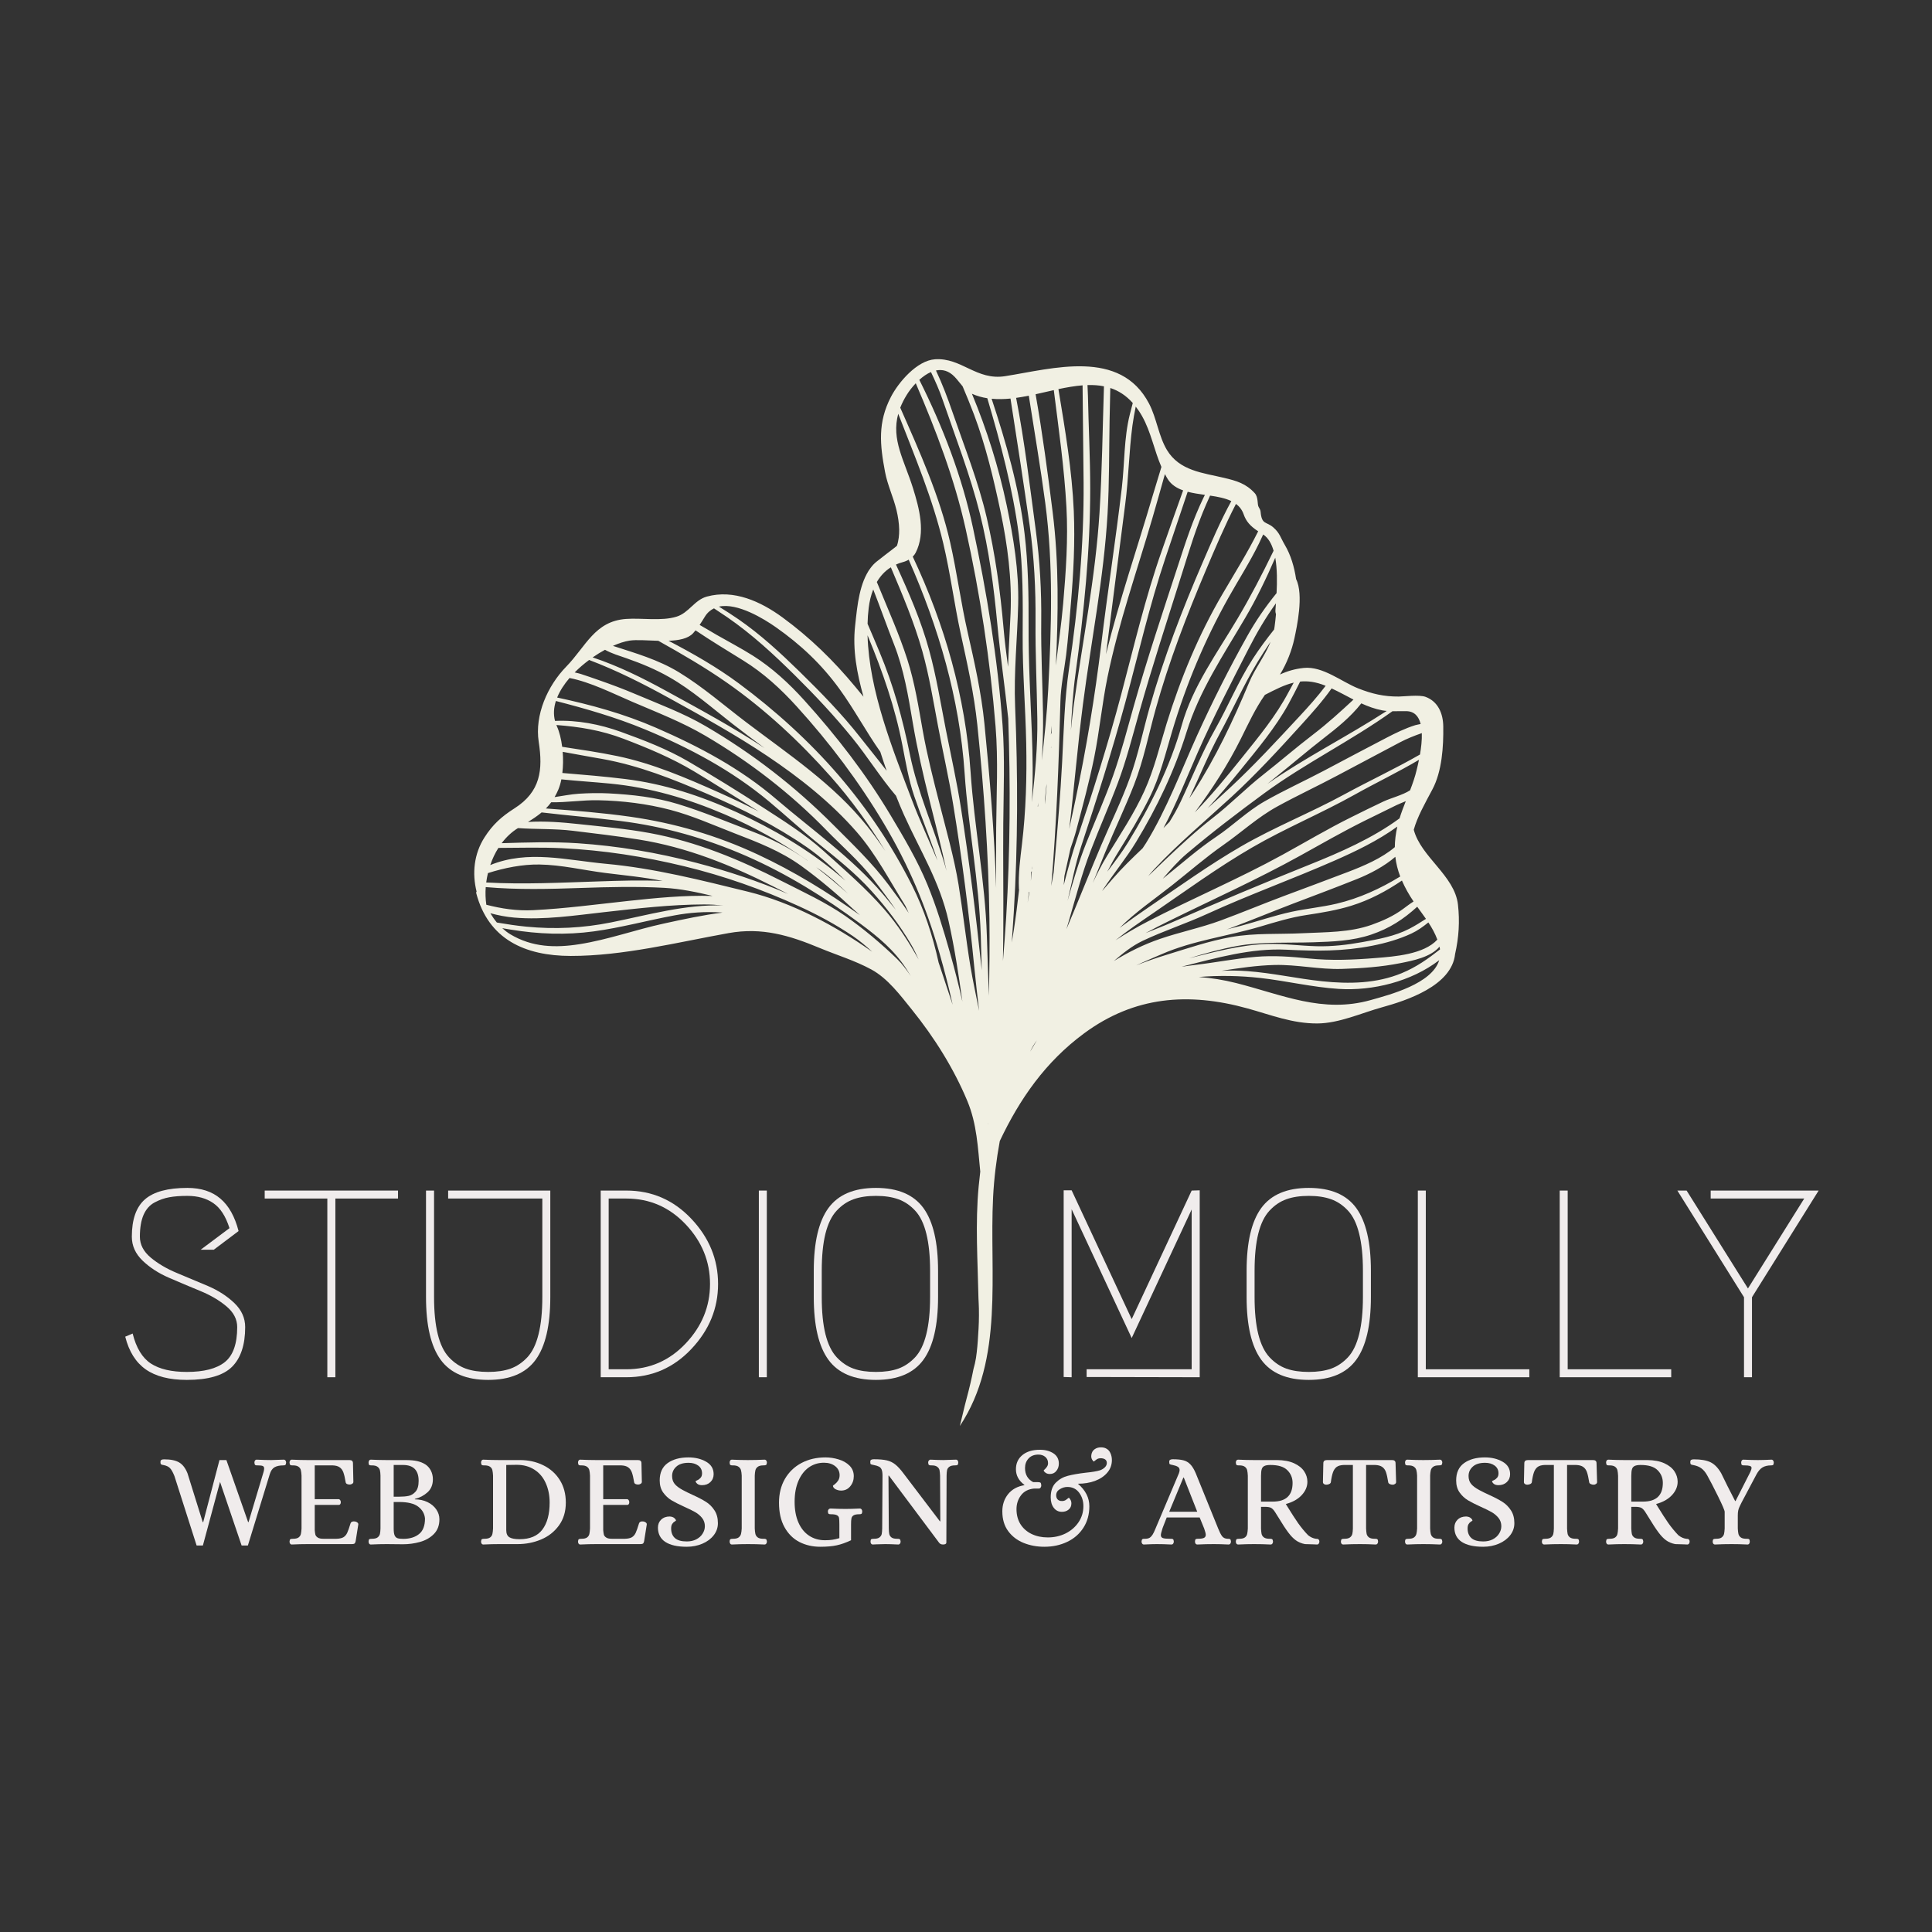 <svg xmlns="http://www.w3.org/2000/svg" xmlns:xlink="http://www.w3.org/1999/xlink" width="500" zoomAndPan="magnify" viewBox="0 0 375 375" height="500" preserveAspectRatio="xMidYMid meet" version="1.0"><rect x="0" y="0" width="375" height="375" fill="#333333" stroke="none"/><defs><g/><clipPath id="f8eae006e0"><path d="M 92 69 L 283.543 69 L 283.543 276.871 L 92 276.871 Z M 92 69 " clip-rule="nonzero"/></clipPath></defs><g fill="#f0ecec" fill-opacity="1"><g transform="translate(21.558, 267.322)"><g><path d="M 4.031 -27.281 C 4.031 -30.625 4.875 -33.035 6.562 -34.516 C 8.258 -36.004 11.008 -36.75 14.812 -36.75 C 17.469 -36.75 19.602 -36.055 21.219 -34.672 C 22.844 -33.297 24.02 -31.195 24.75 -28.375 L 19.938 -24.75 L 17.391 -24.75 L 22.984 -28.938 C 22.254 -31.25 21.207 -32.867 19.844 -33.797 C 18.488 -34.734 16.812 -35.203 14.812 -35.203 C 13.426 -35.203 12.258 -35.113 11.312 -34.938 C 10.363 -34.77 9.414 -34.438 8.469 -33.938 C 7.52 -33.438 6.801 -32.633 6.312 -31.531 C 5.832 -30.426 5.594 -29.008 5.594 -27.281 C 5.594 -25.758 6.289 -24.41 7.688 -23.234 C 9.082 -22.066 10.781 -21.066 12.781 -20.234 C 14.781 -19.41 16.789 -18.566 18.812 -17.703 C 20.832 -16.836 22.539 -15.734 23.938 -14.391 C 25.332 -13.047 26.031 -11.492 26.031 -9.734 C 26.031 -6.285 25.176 -3.711 23.469 -2.016 C 21.758 -0.328 18.836 0.516 14.703 0.516 C 11.316 0.516 8.656 -0.164 6.719 -1.531 C 4.789 -2.895 3.469 -5.008 2.75 -7.875 L 4.188 -8.484 C 4.883 -5.691 6.066 -3.75 7.734 -2.656 C 9.41 -1.57 11.734 -1.031 14.703 -1.031 C 18.016 -1.031 20.473 -1.664 22.078 -2.938 C 23.68 -4.219 24.484 -6.484 24.484 -9.734 C 24.484 -11.254 23.785 -12.598 22.391 -13.766 C 20.992 -14.941 19.285 -15.941 17.266 -16.766 C 15.242 -17.598 13.234 -18.445 11.234 -19.312 C 9.234 -20.176 7.531 -21.281 6.125 -22.625 C 4.727 -23.969 4.031 -25.52 4.031 -27.281 Z M 4.031 -27.281 "/></g></g></g><g fill="#f0ecec" fill-opacity="1"><g transform="translate(50.597, 267.322)"><g><path d="M 26.656 -36.234 L 26.656 -34.688 L 14.5 -34.688 L 14.5 0 L 12.938 0 L 12.938 -34.688 L 0.781 -34.688 L 0.781 -36.234 Z M 26.656 -36.234 "/></g></g></g><g fill="#f0ecec" fill-opacity="1"><g transform="translate(78.032, 267.322)"><g><path d="M 8.953 -36.234 L 28.781 -36.234 L 28.781 -15.578 C 28.781 -10.055 27.832 -5.992 25.938 -3.391 C 24.039 -0.785 20.969 0.516 16.719 0.516 C 12.477 0.516 9.406 -0.785 7.5 -3.391 C 5.602 -5.992 4.656 -10.055 4.656 -15.578 L 4.656 -36.234 L 6.219 -36.234 L 6.219 -15.578 C 6.219 -12.711 6.457 -10.305 6.938 -8.359 C 7.414 -6.41 8.141 -4.914 9.109 -3.875 C 10.078 -2.844 11.164 -2.109 12.375 -1.672 C 13.582 -1.242 15.031 -1.031 16.719 -1.031 C 18.406 -1.031 19.852 -1.242 21.062 -1.672 C 22.27 -2.109 23.359 -2.844 24.328 -3.875 C 25.297 -4.914 26.02 -6.41 26.5 -8.359 C 26.988 -10.305 27.234 -12.711 27.234 -15.578 L 27.234 -34.688 L 8.953 -34.688 Z M 8.953 -36.234 "/></g></g></g><g fill="#f0ecec" fill-opacity="1"><g transform="translate(111.471, 267.322)"><g><path d="M 10.094 0 L 5.125 0 L 5.125 -36.234 L 10.094 -36.234 C 15.062 -36.234 19.27 -34.406 22.719 -30.75 C 26.176 -27.094 27.906 -22.879 27.906 -18.109 C 27.906 -13.348 26.176 -9.141 22.719 -5.484 C 19.27 -1.828 15.062 0 10.094 0 Z M 10.094 -1.547 C 14.613 -1.547 18.453 -3.211 21.609 -6.547 C 24.766 -9.879 26.344 -13.734 26.344 -18.109 C 26.344 -22.492 24.766 -26.352 21.609 -29.688 C 18.453 -33.02 14.613 -34.688 10.094 -34.688 L 6.672 -34.688 L 6.672 -1.547 Z M 10.094 -1.547 "/></g></g></g><g fill="#f0ecec" fill-opacity="1"><g transform="translate(142.167, 267.322)"><g><path d="M 6.672 0 L 5.125 0 L 5.125 -36.234 L 6.672 -36.234 Z M 6.672 0 "/></g></g></g><g fill="#f0ecec" fill-opacity="1"><g transform="translate(153.969, 267.322)"><g><path d="M 25.266 -3.391 C 23.367 -0.785 20.297 0.516 16.047 0.516 C 11.805 0.516 8.734 -0.785 6.828 -3.391 C 4.93 -5.992 3.984 -10.055 3.984 -15.578 L 3.984 -20.656 C 3.984 -26.176 4.93 -30.238 6.828 -32.844 C 8.734 -35.445 11.805 -36.75 16.047 -36.75 C 20.297 -36.75 23.367 -35.445 25.266 -32.844 C 27.16 -30.238 28.109 -26.176 28.109 -20.656 L 28.109 -15.578 C 28.109 -10.055 27.16 -5.992 25.266 -3.391 Z M 20.391 -34.547 C 19.18 -34.984 17.734 -35.203 16.047 -35.203 C 14.359 -35.203 12.91 -34.984 11.703 -34.547 C 10.492 -34.117 9.406 -33.383 8.438 -32.344 C 7.469 -31.312 6.738 -29.82 6.25 -27.875 C 5.77 -25.926 5.531 -23.52 5.531 -20.656 L 5.531 -15.578 C 5.531 -12.711 5.77 -10.305 6.25 -8.359 C 6.738 -6.41 7.469 -4.914 8.438 -3.875 C 9.406 -2.844 10.492 -2.109 11.703 -1.672 C 12.91 -1.242 14.359 -1.031 16.047 -1.031 C 17.734 -1.031 19.18 -1.242 20.391 -1.672 C 21.598 -2.109 22.688 -2.844 23.656 -3.875 C 24.625 -4.914 25.348 -6.41 25.828 -8.359 C 26.316 -10.305 26.562 -12.711 26.562 -15.578 L 26.562 -20.656 C 26.562 -23.52 26.316 -25.926 25.828 -27.875 C 25.348 -29.82 24.625 -31.312 23.656 -32.344 C 22.688 -33.383 21.598 -34.117 20.391 -34.547 Z M 20.391 -34.547 "/></g></g></g><g fill="#f0ecec" fill-opacity="1"><g transform="translate(186.063, 267.322)"><g/></g></g><g fill="#f0ecec" fill-opacity="1"><g transform="translate(201.333, 267.322)"><g><path d="M 9.578 -1.547 L 29.969 -1.547 L 29.969 -32.562 L 18.328 -7.609 L 6.672 -32.609 L 6.672 0 L 5.125 -0.047 L 5.125 -36.281 L 6.672 -36.281 L 18.328 -11.281 L 29.969 -36.234 L 31.531 -36.281 L 31.531 0 L 9.578 -0.047 Z M 9.578 -1.547 "/></g></g></g><g fill="#f0ecec" fill-opacity="1"><g transform="translate(237.982, 267.322)"><g><path d="M 25.266 -3.391 C 23.367 -0.785 20.297 0.516 16.047 0.516 C 11.805 0.516 8.734 -0.785 6.828 -3.391 C 4.93 -5.992 3.984 -10.055 3.984 -15.578 L 3.984 -20.656 C 3.984 -26.176 4.93 -30.238 6.828 -32.844 C 8.734 -35.445 11.805 -36.75 16.047 -36.75 C 20.297 -36.75 23.367 -35.445 25.266 -32.844 C 27.16 -30.238 28.109 -26.176 28.109 -20.656 L 28.109 -15.578 C 28.109 -10.055 27.16 -5.992 25.266 -3.391 Z M 20.391 -34.547 C 19.18 -34.984 17.734 -35.203 16.047 -35.203 C 14.359 -35.203 12.91 -34.984 11.703 -34.547 C 10.492 -34.117 9.406 -33.383 8.438 -32.344 C 7.469 -31.312 6.738 -29.82 6.25 -27.875 C 5.77 -25.926 5.531 -23.52 5.531 -20.656 L 5.531 -15.578 C 5.531 -12.711 5.77 -10.305 6.25 -8.359 C 6.738 -6.41 7.469 -4.914 8.438 -3.875 C 9.406 -2.844 10.492 -2.109 11.703 -1.672 C 12.91 -1.242 14.359 -1.031 16.047 -1.031 C 17.734 -1.031 19.18 -1.242 20.391 -1.672 C 21.598 -2.109 22.688 -2.844 23.656 -3.875 C 24.625 -4.914 25.348 -6.41 25.828 -8.359 C 26.316 -10.305 26.562 -12.711 26.562 -15.578 L 26.562 -20.656 C 26.562 -23.52 26.316 -25.926 25.828 -27.875 C 25.348 -29.82 24.625 -31.312 23.656 -32.344 C 22.688 -33.383 21.598 -34.117 20.391 -34.547 Z M 20.391 -34.547 "/></g></g></g><g fill="#f0ecec" fill-opacity="1"><g transform="translate(270.075, 267.322)"><g><path d="M 26.766 -1.547 L 26.766 0 L 5.125 0 L 5.125 -36.234 L 6.672 -36.234 L 6.672 -1.547 Z M 26.766 -1.547 "/></g></g></g><g fill="#f0ecec" fill-opacity="1"><g transform="translate(297.614, 267.322)"><g><path d="M 26.766 -1.547 L 26.766 0 L 5.125 0 L 5.125 -36.234 L 6.672 -36.234 L 6.672 -1.547 Z M 26.766 -1.547 "/></g></g></g><g fill="#f0ecec" fill-opacity="1"><g transform="translate(325.152, 267.322)"><g><path d="M 6.891 -36.234 L 27.844 -36.234 L 14.906 -15.531 L 14.906 0 L 13.359 0 L 13.359 -15.531 L 0.422 -36.234 L 2.219 -36.234 L 14.125 -17.234 L 25.047 -34.688 L 6.891 -34.688 Z M 6.891 -36.234 "/></g></g></g><g clip-path="url(#f8eae006e0)"><path fill="#f1f0e3" d="M 219.871 78.223 C 219.68 78.957 219.48 79.691 219.301 80.426 C 218.137 85.066 218.301 89.949 217.746 94.68 C 216.555 104.816 214.973 114.914 213.75 125.051 C 212.523 135.238 210.836 145.375 208.715 155.41 C 208.328 157.234 207.934 159.059 207.535 160.883 C 208.523 152.852 209.152 144.793 210.195 136.73 C 211.797 124.383 214.254 112.184 214.977 99.727 C 215.328 93.672 215.258 87.602 215.371 81.539 C 215.414 79.469 215.469 77.391 215.508 75.309 C 217.086 75.824 218.555 76.746 219.871 78.223 Z M 221.668 80.754 C 223.426 83.875 224.02 87.395 225.43 90.633 C 224.867 92.48 224.293 94.328 223.746 96.18 C 220.738 106.434 217.23 116.602 214.672 126.984 C 215.938 117.262 217.133 107.531 218.41 97.809 C 219.074 92.75 219.129 87.645 219.805 82.594 C 219.969 81.371 220.199 80.145 220.445 78.918 C 220.871 79.469 221.281 80.066 221.668 80.754 Z M 233.418 109.211 C 229.461 118.367 225.895 127.625 223.164 137.227 C 221.863 141.801 220.934 146.465 219.32 150.941 C 217.715 155.398 215.613 159.664 213.762 164.02 C 211.918 168.355 210.168 172.738 208.359 177.094 C 207.902 178.195 207.438 179.273 206.984 180.352 C 207.145 179.828 207.305 179.305 207.457 178.781 C 208.793 174.207 209.984 169.613 211.688 165.148 C 213.379 160.723 215.312 156.387 216.98 151.949 C 218.637 147.535 219.801 142.953 221.078 138.418 C 223.637 129.324 226.578 120.352 229.414 111.344 C 230.855 106.77 232.219 102.23 234.145 97.832 C 234.383 97.285 234.629 96.742 234.875 96.199 C 236.379 96.418 237.824 96.691 239 97.262 C 236.883 101.125 235.16 105.172 233.418 109.211 Z M 241.41 99.875 C 241.863 101.172 242.66 102.117 244.211 103.125 C 242.113 107.332 239.656 111.246 237.281 115.305 C 232.656 123.199 229.145 131.691 226.445 140.422 C 225.086 144.828 224.043 149.305 222.129 153.516 C 220.129 157.922 217.418 162.004 214.891 166.113 C 213.836 167.824 212.938 169.594 212.102 171.391 C 212.91 169.391 213.719 167.391 214.539 165.391 C 216.336 161.004 218.398 156.73 220.121 152.312 C 221.977 147.566 222.949 142.547 224.312 137.648 C 226.895 128.371 230.355 119.418 234.109 110.559 C 235.938 106.254 237.754 101.957 239.902 97.805 C 240.574 98.305 241.102 98.969 241.41 99.875 Z M 247.203 106.898 C 245.031 111.387 242.73 115.82 240.195 120.094 C 236.27 126.715 231.48 133.25 229.383 140.746 C 227.137 148.785 223.301 156.414 218.957 163.508 C 217.738 165.496 216.316 167.34 214.918 169.199 C 215.586 167.895 216.297 166.602 217.09 165.324 C 219.199 161.914 221.285 158.492 223.078 154.902 C 225.145 150.77 226.211 146.297 227.527 141.891 C 230.211 132.898 233.816 124.281 238.402 116.086 C 240.395 112.527 242.594 109.129 244.383 105.453 C 244.656 104.887 244.918 104.312 245.184 103.742 C 246.16 104.383 246.801 105.516 247.203 106.898 Z M 247.781 115.125 C 245.641 117.762 243.75 120.488 242.082 123.473 C 238.59 129.711 235.344 136.164 232.387 142.676 C 229.203 149.695 226.477 157.078 222.43 163.664 C 222.227 163.996 221.996 164.316 221.781 164.648 C 219.762 166.57 217.762 168.504 215.965 170.586 C 215.289 171.375 214.605 172.164 213.918 172.953 C 214 172.824 214.074 172.688 214.16 172.559 C 216.219 169.453 218.59 166.594 220.527 163.402 C 224.582 156.723 227.98 149.59 230.301 142.117 C 232.805 134.043 237.449 127.164 241.703 119.922 C 243.918 116.152 245.797 112.238 247.527 108.25 C 247.918 110.434 247.895 112.969 247.781 115.125 Z M 247.562 118.395 C 247.539 118.707 247.582 118.984 247.664 119.238 C 247.59 120.047 247.504 120.852 247.391 121.672 C 247.371 121.848 247.336 122.016 247.305 122.184 C 245.863 124 244.469 125.859 243.188 127.844 C 240.359 132.227 238.371 137.113 235.801 141.656 C 233.281 146.105 231.348 150.996 229.156 155.621 C 228.516 156.977 227.781 158.266 227 159.527 C 226.613 159.93 226.223 160.332 225.828 160.727 C 228.359 155.977 230.352 150.879 232.504 146 C 235.527 139.164 238.961 132.547 242.363 125.895 C 243.938 122.816 245.648 119.895 247.656 117.105 C 247.621 117.582 247.586 118.02 247.562 118.395 Z M 242.43 132.523 C 239.363 139.855 235.965 147.047 231.656 153.738 C 231.391 154.148 231.121 154.547 230.836 154.945 C 232.824 150.746 234.57 146.414 236.781 142.344 C 239.27 137.754 241.402 132.938 244.098 128.477 C 244.895 127.156 245.746 125.855 246.621 124.566 C 245.512 127.367 243.629 129.648 242.43 132.523 Z M 231.91 157.699 C 235.25 153.188 238.316 148.484 240.84 143.41 C 242.324 140.43 243.645 137.539 245.52 134.871 C 247.531 133.844 249.281 132.926 251.113 132.5 C 250.777 133.098 250.445 133.699 250.125 134.305 C 247.668 138.973 244.328 142.992 241.039 147.094 C 238.133 150.719 235.148 154.348 231.91 157.699 Z M 252.359 132.289 C 253.828 132.141 255.398 132.344 257.234 133.082 C 257.262 133.094 257.285 133.105 257.309 133.113 C 255.75 135.191 254.012 137.121 252.242 139.027 C 247.848 143.754 243.5 148.473 238.773 152.875 C 237.328 154.219 235.871 155.547 234.406 156.871 C 236.629 154.461 238.758 151.953 240.832 149.391 C 244.117 145.332 247.566 141.238 250.094 136.656 C 250.887 135.223 251.617 133.754 252.359 132.289 Z M 272.957 138.035 C 274.57 138.059 275.387 139.09 275.746 140.527 C 275.406 140.613 275.02 140.656 274.707 140.754 C 272.719 141.379 270.91 142.27 269.062 143.227 C 265 145.324 260.973 147.492 256.926 149.621 C 253.121 151.625 249.191 153.414 245.453 155.543 C 242.062 157.477 239.301 160.25 236.07 162.418 C 232.586 164.758 229.379 167.598 226.105 170.23 C 225.969 170.34 225.832 170.445 225.691 170.555 C 227.18 168.84 228.668 167.121 230.375 165.68 C 235.203 161.598 240.262 157.734 245.355 153.996 C 253.297 148.164 262.273 143.777 270.273 138.051 C 271.172 138.062 272.082 138.023 272.957 138.035 Z M 262.711 135.789 C 260.168 138.148 257.684 140.418 254.891 142.555 C 251.578 145.086 248.422 147.824 245.141 150.402 C 241.797 153.031 238.812 156.109 235.445 158.719 C 232.211 161.23 229.176 164.039 226.203 166.852 C 225.086 167.91 223.977 168.98 222.863 170.055 C 223.238 169.602 223.617 169.152 224.02 168.723 C 228.691 163.73 233.992 159.312 239.02 154.691 C 243.84 150.258 248.223 145.488 252.617 140.645 C 254.66 138.387 256.703 136.109 258.465 133.621 C 259.934 134.301 261.312 135.074 262.711 135.789 Z M 268.328 137.887 C 268.605 137.941 268.887 137.965 269.168 137.992 C 261.594 142.91 253.43 146.977 246.008 152.145 C 246.613 151.656 247.215 151.156 247.82 150.676 C 250.844 148.266 253.773 145.73 256.832 143.363 C 259.551 141.258 262.113 139.211 264.23 136.523 C 265.52 137.113 266.855 137.609 268.328 137.887 Z M 275.617 146.453 C 270.816 149.207 265.777 151.551 260.914 154.199 C 254.336 157.781 247.371 160.535 240.887 164.289 C 234.688 167.883 228.859 172.082 222.938 176.105 C 221.035 177.402 219.156 178.73 217.312 180.109 C 220.441 176.988 224.012 174.578 227.469 171.852 C 230.781 169.238 233.973 166.441 237.43 164.027 C 240.977 161.551 244.094 158.641 247.906 156.547 C 251.719 154.453 255.668 152.613 259.508 150.57 C 263.559 148.414 267.613 146.262 271.672 144.117 C 273.062 143.383 274.5 142.809 275.973 142.301 C 276.02 143.668 275.84 145.16 275.617 146.453 Z M 274.973 149.445 C 274.656 150.801 274.191 152.105 273.695 153.398 C 272.258 154.328 269.941 154.906 268.527 155.57 C 266.438 156.551 264.367 157.582 262.297 158.609 C 257.742 160.863 253.367 163.477 248.91 165.922 C 240.355 170.617 231.379 174.418 222.715 178.891 C 220.633 179.969 218.559 181.184 216.523 182.504 C 218.875 180.605 221.367 178.926 223.871 177.211 C 230.191 172.879 236.387 168.359 243.02 164.508 C 249.488 160.75 256.441 157.887 262.98 154.223 C 267.098 151.914 271.375 149.883 275.422 147.477 C 275.246 148.34 275.07 149.039 274.973 149.445 Z M 271.652 158.844 C 266.395 162.715 260.051 165.473 254.246 167.801 C 245.215 171.418 236.312 175.164 227.398 179.066 C 225.668 179.824 223.988 180.438 222.355 181.113 C 223.859 180.289 225.387 179.508 226.93 178.75 C 235.445 174.551 244.066 170.688 252.379 166.078 C 256.508 163.785 260.582 161.449 264.809 159.344 C 266.887 158.312 268.969 157.293 271.055 156.277 C 271.574 156.023 272.223 155.781 272.863 155.504 C 272.426 156.609 272 157.711 271.652 158.844 Z M 271.215 160.457 C 270.898 161.852 270.742 163.168 270.734 164.43 C 268.199 166.594 264.672 168.086 261.625 169.25 C 257.496 170.828 253.355 172.363 249.215 173.91 C 245.113 175.449 241.066 177.137 236.961 178.656 C 233.113 180.078 229.062 180.902 225.184 182.23 C 221.949 183.336 218.996 184.816 216.199 186.535 C 217.93 185.055 219.68 183.617 221.801 182.609 C 225.855 180.684 230.18 179.285 234.273 177.406 C 242.445 173.66 250.871 170.637 259.086 167.023 C 262.965 165.316 267.43 163.199 271.215 160.441 C 271.215 160.445 271.215 160.449 271.215 160.457 Z M 271.781 170.129 C 267.938 172.48 263.824 174.367 259.422 175.406 C 256.539 176.082 253.586 176.355 250.695 176.977 C 247.363 177.699 244.129 178.82 240.844 179.703 C 239.898 179.957 238.957 180.191 238.02 180.418 C 238.242 180.34 238.465 180.277 238.688 180.195 C 242.82 178.656 246.895 176.953 251.012 175.383 C 255.141 173.816 259.277 172.266 263.379 170.625 C 265.875 169.629 268.688 168.164 270.832 166.305 C 270.984 167.617 271.309 168.883 271.781 170.129 Z M 274.371 174.977 C 273.66 175.426 272.988 175.945 272.309 176.445 C 270.465 177.809 268.383 178.742 266.238 179.504 C 261.953 181.02 257.352 180.914 252.879 181.137 C 248.207 181.371 243.574 181.062 238.953 181.883 C 234.676 182.641 230.488 184.086 226.344 185.352 C 224.379 185.953 222.441 186.621 220.539 187.383 C 222.18 186.602 223.863 185.91 225.488 185.199 C 231.609 182.531 238.25 181.738 244.609 179.852 C 247.566 178.977 250.52 178.062 253.578 177.605 C 256.5 177.164 259.445 176.684 262.27 175.809 C 265.871 174.691 269.082 172.969 272.113 170.914 C 272.699 172.266 273.445 173.609 274.371 174.977 Z M 276.777 178.352 C 275.715 179.035 274.648 179.707 273.531 180.281 C 270.75 181.719 267.48 182.312 264.426 182.863 C 261.5 183.391 258.539 183.742 255.566 183.664 C 252.336 183.582 249.145 183.125 245.906 183.227 C 240.898 183.379 235.73 184.766 230.793 185.996 C 233.883 185.051 237.004 184.176 240.176 183.605 C 244.93 182.746 250.043 183.051 254.875 182.898 C 258.648 182.777 262.539 182.629 266.145 181.406 C 269.727 180.195 272.41 178.43 275.082 175.996 C 275.652 176.789 276.23 177.566 276.777 178.352 Z M 278.988 182.379 C 276.348 185.262 270.641 185.664 266.996 185.953 C 262.68 186.305 258.387 186.484 254.07 186.043 C 250.57 185.684 247.246 185.426 243.73 185.723 C 239.793 186.051 235.906 186.836 231.984 187.289 C 231.113 187.391 230.242 187.504 229.371 187.633 C 229.438 187.613 229.5 187.598 229.57 187.578 C 236.121 185.926 242.883 184 249.688 184.336 C 255.477 184.625 260.668 184.688 266.391 183.559 C 268.977 183.047 271.559 182.312 273.953 181.199 C 275.148 180.645 276.215 179.871 277.246 179.043 C 277.938 180.09 278.547 181.18 278.988 182.379 Z M 279.43 183.844 C 279.465 183.988 279.484 184.137 279.504 184.281 C 277.23 186.066 274.918 187.719 272.074 188.891 C 267.168 190.918 261.852 191.008 256.648 190.465 C 251.754 189.953 246.949 188.844 242.035 188.492 C 240.367 188.371 238.719 188.359 237.078 188.43 C 240.5 187.91 243.922 187.383 247.391 187.301 C 251.77 187.195 256.082 188.207 260.484 188.066 C 264.262 187.949 268.094 187.688 271.809 186.945 C 274.238 186.461 277.695 185.793 279.406 183.75 C 279.414 183.781 279.426 183.812 279.43 183.844 Z M 266.035 194.117 C 256.707 196.734 248.867 193.066 239.969 190.816 C 237.52 190.199 235.098 189.809 232.691 189.633 C 236.664 189.301 240.688 189.383 244.625 189.824 C 249.723 190.398 254.711 191.617 259.844 191.945 C 266.41 192.367 273.898 190.543 279.348 186.375 C 277.938 190.965 269.707 193.086 266.035 194.117 Z M 199.805 173.125 C 199.699 173.816 199.586 174.512 199.465 175.199 C 199.551 174.516 199.633 173.836 199.715 173.152 C 199.746 173.145 199.777 173.137 199.805 173.125 Z M 196.383 182.945 C 196.523 181.008 196.656 179.066 196.773 177.133 C 197.582 163.84 197.582 150.445 197.035 137.148 C 196.758 130.453 197.469 123.945 197.629 117.273 C 197.785 110.836 196.727 104.391 195.406 98.109 C 193.82 90.59 191.539 83.402 188.652 76.426 C 188.652 76.426 188.656 76.426 188.656 76.43 C 189.617 76.863 190.613 77.137 191.637 77.297 C 194.219 86.012 196.582 94.867 197.746 103.746 C 198.598 110.234 198.535 116.809 198.5 123.34 C 198.457 130.336 199.043 137.262 199.188 144.246 C 199.324 150.852 199.137 157.363 198.355 163.922 C 198.02 166.738 197.641 169.602 197.766 172.441 C 197.773 172.547 197.789 172.656 197.797 172.762 C 197.492 175.406 197.164 178.047 196.758 180.676 C 196.641 181.434 196.512 182.191 196.383 182.945 Z M 194.742 180.219 C 194.781 173.445 194.68 166.668 194.734 159.895 C 194.789 153.496 195.059 147.16 194.598 140.773 C 193.668 127.961 191.543 114.984 188.852 102.434 C 186.715 92.469 183.016 82.852 178.438 73.723 C 179.133 73.102 179.895 72.555 180.699 72.211 C 181.539 73.973 182.336 75.754 182.969 77.609 C 185.48 84.918 188.32 92.211 190.203 99.711 C 191.965 106.719 192.902 113.926 193.578 121.109 C 194.152 127.242 195.047 133.328 195.699 139.445 C 196.141 152.285 196.078 165.18 195.301 178 C 195.125 180.84 194.91 183.68 194.676 186.52 C 194.699 184.418 194.727 182.32 194.742 180.219 Z M 191.945 193.289 C 191.797 189.414 191.676 185.535 191.551 181.664 C 191.211 170.961 189.105 160.52 188.391 149.852 C 187.391 135.211 183.359 121.18 177.164 108.039 C 177.391 107.824 177.582 107.566 177.727 107.289 C 179.711 103.418 178.438 98.695 177.211 94.746 C 175.512 89.336 172.965 85.332 174.348 80.316 C 177.57 88.609 181.043 96.836 183.094 105.492 C 184.457 111.234 185.199 117.105 186.449 122.875 C 187.742 128.832 189.066 134.621 189.699 140.707 C 190.992 153.164 191.875 165.836 192.047 178.359 C 192.113 183.328 192.051 188.309 191.945 193.289 Z M 188.367 187.625 C 187.492 182.34 186.906 176.996 186.055 171.707 C 185.191 166.449 183.699 161.258 182.383 156.086 C 181.168 151.355 179.969 146.652 179.109 141.836 C 178.285 137.191 177.551 132.492 176.109 127.992 C 174.551 123.133 172.418 118.406 170.492 113.68 C 170.391 113.441 170.289 113.207 170.191 112.969 C 170.871 111.824 171.75 110.832 172.914 110.117 C 175.184 115.469 177.449 120.805 179.023 126.387 C 180.363 131.16 181.152 136.09 182.074 140.953 C 183.023 146.008 184.176 151.016 185.004 156.098 C 186.723 166.578 188.074 177.164 189.109 187.734 C 189.387 190.555 189.715 193.371 190.047 196.195 C 189.484 193.336 188.848 190.492 188.367 187.625 Z M 182.184 186.82 C 181.043 181.613 179.359 176.488 177.016 171.836 C 173.156 164.172 168.375 156.996 162.781 150.492 C 157.078 143.867 150.426 137.852 143.406 132.648 C 139.102 129.461 134.48 126.836 129.766 124.375 C 131.75 124.305 133.547 123.969 134.527 122.91 C 134.699 122.723 134.852 122.539 135.004 122.352 C 138.031 124.391 141.137 126.266 144.25 128.195 C 148.215 130.648 151.555 133.719 154.676 137.16 C 161.059 144.191 166.703 151.695 171.562 159.852 C 176.367 167.922 179.801 176.047 182.375 185.082 C 183.312 188.371 184.184 191.676 184.91 195.02 C 184 192.289 183.094 189.551 182.184 186.82 Z M 199.965 204.102 C 200.293 203.359 200.734 202.641 201.246 201.941 C 200.809 202.652 200.383 203.375 199.965 204.102 Z M 118.586 179.043 C 113.098 180.145 107.719 180.402 102.148 179.863 C 100.238 179.676 98.336 179.383 96.441 179.062 C 95.973 178.496 95.555 177.891 95.176 177.258 C 96.668 177.66 98.191 177.961 99.785 178.102 C 105.578 178.609 111.562 177.684 117.309 177.043 C 123.738 176.324 130.152 175.57 136.629 175.551 C 137.898 175.547 139.141 175.629 140.367 175.75 C 133.062 175.5 125.816 177.594 118.586 179.043 Z M 128.875 179.254 C 123.387 180.445 118.051 182.383 112.5 183.262 C 107.785 184.012 103.277 183.871 99.059 181.348 C 98.473 180.996 97.965 180.59 97.492 180.16 C 98.023 180.25 98.559 180.34 99.09 180.43 C 104.508 181.32 109.84 181.52 115.285 180.777 C 120.539 180.062 125.68 178.645 130.891 177.68 C 133.91 177.117 136.859 176.914 139.926 177.105 C 140.027 177.113 140.125 177.125 140.223 177.133 C 136.52 177.598 132.762 178.406 128.875 179.254 Z M 94.281 172.184 C 100.414 172.723 106.609 172.566 112.812 172.352 C 118.195 172.164 123.582 172.035 128.965 172.332 C 132.199 172.512 135.262 173.176 138.324 173.902 C 132.781 173.738 127.16 174.309 121.926 174.871 C 115.789 175.535 109.684 176.355 103.516 176.664 C 100.305 176.828 97.316 176.363 94.398 175.613 C 94.234 174.512 94.191 173.352 94.281 172.184 Z M 94.707 169.469 C 97.875 168.453 101.406 167.75 104.699 167.801 C 108.98 167.863 113.234 168.902 117.473 169.438 C 121.219 169.91 124.934 170.242 128.617 170.996 C 124.395 170.801 120.164 170.949 116.246 171.078 C 108.969 171.312 101.645 171.695 94.375 171.289 C 94.453 170.68 94.566 170.07 94.707 169.469 Z M 96.738 164.578 C 100.859 164.566 104.98 164.438 109.102 164.637 C 117.164 165.023 125.008 166.25 132.848 168.152 C 140.477 169.996 147.922 172.621 155.055 175.887 C 158.688 177.551 162.207 179.438 165.52 181.676 C 166.883 182.602 168.117 183.645 169.293 184.738 C 162.145 179.688 153.66 175.16 145.199 173.082 C 136.07 170.844 127.02 168.531 117.648 167.668 C 109.953 166.961 102.504 164.914 95.156 167.91 C 95.559 166.738 96.082 165.609 96.738 164.578 Z M 100.539 160.734 C 104.078 160.988 107.652 160.82 111.195 161.254 C 115.457 161.773 119.73 162.273 123.969 162.949 C 133.371 164.449 141.828 167.883 150.273 172.148 C 151.172 172.602 152.07 173.059 152.973 173.52 C 147.211 171.039 141.223 169.062 135.16 167.473 C 127.598 165.488 119.922 164.191 112.121 163.672 C 107.203 163.348 102.289 163.516 97.371 163.664 C 98.25 162.496 99.309 161.488 100.539 160.734 Z M 105.129 157.691 C 110.203 158.293 115.301 158.711 120.371 159.348 C 128.91 160.414 136.973 162.707 144.852 166.148 C 152.75 169.605 160.113 174.184 167.023 179.312 C 170.441 181.848 173.566 184.414 175.895 188.023 C 176.195 188.488 176.488 188.957 176.777 189.434 C 175.969 188.266 175.141 187.117 174.117 186.125 C 171.047 183.152 167.625 180.266 164.121 177.82 C 160.301 175.152 155.918 173.145 151.77 171.031 C 143.527 166.828 135.25 163.375 126.113 161.695 C 121.535 160.852 116.895 160.449 112.27 159.949 C 109.141 159.609 105.746 159.336 102.48 159.543 C 103.445 158.945 104.336 158.359 105.129 157.691 Z M 106.988 155.719 C 110.027 155.777 113.066 155.266 116.133 155.328 C 120.824 155.426 125.559 156 130.098 157.191 C 134.367 158.309 138.438 160.141 142.539 161.73 C 147.121 163.504 151.484 165.164 155.504 168.062 C 159.172 170.711 162.605 173.645 165.91 176.734 C 166.234 177.035 166.57 177.332 166.902 177.625 C 160.629 173.141 154.09 169.125 147.078 165.855 C 139.199 162.176 130.988 159.766 122.391 158.535 C 116.941 157.758 111.449 157.332 105.953 156.926 C 106.32 156.559 106.664 156.156 106.988 155.719 Z M 108.355 153.301 C 108.609 152.703 108.812 152.016 108.961 151.273 C 112.125 151.598 115.312 151.793 118.422 152.094 C 126.246 152.855 133.461 154.992 140.672 158.07 C 146.332 160.484 151.715 163.492 156.738 167.031 C 156.73 167.035 156.727 167.039 156.723 167.043 C 153.332 164.598 149.793 162.828 145.871 161.332 C 141.117 159.516 136.41 157.531 131.539 156.051 C 127.211 154.73 122.664 154.23 118.156 153.996 C 116.215 153.895 114.266 153.941 112.324 154.062 C 110.77 154.16 109.211 154.496 107.645 154.715 C 107.898 154.285 108.137 153.812 108.355 153.301 Z M 109.219 145.93 C 111.766 146.41 114.324 146.848 116.895 147.312 C 124.086 148.605 130.605 151.219 137.285 154.094 C 144.031 156.992 150.605 160.277 156.648 164.465 C 159.402 166.379 161.805 168.605 164.105 170.941 C 163.684 170.582 163.258 170.219 162.84 169.871 C 156.855 164.855 150.066 160.887 142.98 157.645 C 136.062 154.48 128.906 152.137 121.348 151.207 C 117.293 150.707 113.223 150.375 109.152 150.035 C 109.309 148.719 109.328 147.301 109.219 145.93 Z M 108.086 140.957 C 108.051 140.879 108.027 140.801 107.992 140.723 C 112.488 141.07 116.695 141.738 121.027 143.395 C 125.727 145.188 130.363 147.117 134.684 149.703 C 138.859 152.207 142.957 154.836 147.094 157.395 C 147.152 157.43 147.207 157.465 147.262 157.5 C 144.723 156.195 142.133 154.977 139.531 153.816 C 133.141 150.965 126.723 148.203 119.852 146.762 C 116.301 146.02 112.707 145.504 109.117 144.953 C 108.926 143.441 108.578 142.031 108.086 140.957 Z M 164.582 173.457 C 162.586 171.684 160.547 169.969 158.43 168.336 C 158.766 168.547 159.102 168.77 159.426 169 C 159.766 169.262 160.113 169.512 160.445 169.777 C 160.93 170.156 161.398 170.551 161.867 170.941 C 162.797 171.754 163.691 172.602 164.582 173.457 Z M 107.898 136.062 C 113.742 137.566 119.527 139.23 125.129 141.551 C 133.816 145.145 142.023 149.52 149.262 155.555 C 152.434 158.199 155.445 161.012 158.668 163.598 C 162.348 166.555 166.027 169.461 169.195 172.984 C 172.059 176.168 174.68 179.609 176.844 183.312 C 177.402 184.27 177.879 185.25 178.309 186.238 C 176.367 182.789 174.27 179.523 171.641 176.5 C 168.086 172.41 163.922 168.84 159.914 165.215 C 156.227 161.879 151.887 159.191 147.723 156.492 C 143.098 153.496 138.387 150.598 133.629 147.812 C 129.531 145.414 124.945 143.652 120.488 142.043 C 116.465 140.59 112.039 139.73 107.727 139.926 C 107.395 138.656 107.484 137.352 107.898 136.062 Z M 110.543 131.598 C 114.66 132.41 118.918 134.586 122.754 136.23 C 127.531 138.277 132.398 140.16 136.891 142.797 C 145.531 147.875 153.488 154.02 160.461 161.195 C 163.535 164.355 166.781 167.125 169.496 170.633 C 171.008 172.586 172.492 174.562 173.883 176.602 C 173.031 175.531 172.184 174.508 171.367 173.551 C 165.422 166.547 157.648 161.098 150.699 155.141 C 143.703 149.145 135.754 144.926 127.344 141.262 C 121.074 138.531 114.684 136.789 108.141 135.391 C 108.676 134.082 109.512 132.801 110.543 131.598 Z M 116.148 131.98 C 115.016 131.59 113.895 131.188 112.758 130.824 C 112.676 130.801 112.027 130.609 111.543 130.516 C 112.406 129.645 113.359 128.832 114.348 128.098 C 119.676 130.117 124.777 132.688 129.789 135.449 C 136.297 139.035 142.812 142.625 148.984 146.773 C 155.242 150.977 161.312 155.781 166.277 161.477 C 170.082 165.852 172.68 170.953 175.719 175.797 C 175.945 176.27 176.168 176.738 176.383 177.211 C 175.148 175.344 173.812 173.539 172.488 171.766 C 169.234 167.418 165.555 163.934 161.746 160.109 C 154.289 152.629 146.098 146.285 136.957 140.938 C 132.652 138.418 127.898 136.66 123.316 134.715 C 120.957 133.711 118.566 132.824 116.148 131.98 Z M 115.031 127.602 C 115.824 127.051 116.629 126.555 117.426 126.125 C 118.75 126.859 120.23 127.289 121.668 127.793 C 124.508 128.785 127.262 129.93 129.879 131.418 C 134.285 133.922 138.184 137.379 142.164 140.488 C 144.219 142.094 146.309 143.645 148.395 145.199 C 142.301 141.164 135.84 137.691 129.441 134.18 C 124.809 131.637 120.039 129.262 115.031 127.602 Z M 122.191 124.344 C 123.543 124.137 125.652 124.32 127.781 124.379 C 132.328 126.926 136.832 129.531 141.102 132.516 C 148.473 137.672 155.227 143.961 161.191 150.68 C 165.184 155.176 168.711 160.047 171.832 165.172 C 170.723 163.531 169.566 161.91 168.305 160.34 C 161.77 152.18 153.102 146.457 144.863 140.207 C 140.543 136.93 136.426 133.316 131.789 130.492 C 127.746 128.031 123.375 126.793 118.969 125.363 C 120.129 124.848 121.234 124.492 122.191 124.344 Z M 135.797 121.297 C 136.137 120.797 136.457 120.281 136.801 119.719 C 137.277 118.93 137.891 118.418 138.582 118.082 C 139.457 118.66 140.332 119.234 141.199 119.828 C 145.988 123.141 150.168 127 154.297 131.086 C 158.211 134.957 161.98 138.973 165.449 143.25 C 168.375 146.848 170.891 150.914 173.914 154.461 C 174.398 155.68 174.891 156.898 175.43 158.094 C 178.613 165.164 182.391 171.082 184.121 178.793 C 185.277 183.934 186.066 189.168 186.801 194.422 C 186.082 191.16 185.242 187.93 184.34 184.758 C 183.086 180.336 181.758 175.945 180.004 171.688 C 178.066 166.977 175.445 162.57 172.84 158.207 C 168.043 150.184 162.383 142.871 156.125 135.941 C 153.152 132.648 149.887 129.633 146.129 127.258 C 143.824 125.809 141.406 124.547 139.047 123.195 C 137.949 122.566 136.891 121.902 135.797 121.297 Z M 150.555 121.715 C 155.438 125.141 159.48 128.953 162.973 133.773 C 165.812 137.691 168.094 141.988 170.867 145.93 C 171.266 147.164 171.672 148.395 172.102 149.617 C 170.438 147.426 168.676 145.297 167.02 143.18 C 163.43 138.59 159.34 134.414 155.18 130.344 C 151.418 126.672 147.641 123.176 143.305 120.18 C 142.074 119.332 140.816 118.531 139.543 117.746 C 143.164 116.949 148.328 120.156 150.555 121.715 Z M 168.391 123.312 L 168.484 123.535 C 171.34 130.434 173.719 137.266 175.145 144.594 C 175.789 147.898 176.352 151.301 177.438 154.488 C 178.695 158.172 180.145 161.773 181.43 165.438 C 181.617 165.965 181.793 166.5 181.957 167.031 C 180.328 163.102 178.5 159.238 176.992 155.242 C 173.316 145.555 168.691 134.125 168.391 123.312 Z M 168.395 121.082 C 168.41 120.047 168.488 119.016 168.613 118.004 C 168.758 116.777 169.043 115.543 169.496 114.418 C 170.879 117.949 172.141 121.531 173.523 125.047 C 175.441 129.906 176.305 135.133 177.164 140.262 C 178.031 145.371 179.172 150.375 180.434 155.395 C 181.586 159.926 182.715 164.449 183.723 169.016 C 183.613 168.637 183.516 168.258 183.398 167.887 C 181.254 160.621 178.113 153.863 176.598 146.383 C 175.195 139.477 173.43 133.039 170.707 126.531 C 169.949 124.703 169.176 122.895 168.395 121.082 Z M 175.18 109.125 C 175.594 109.02 176.012 108.852 176.379 108.633 C 182.18 121.77 186.25 135.566 187.23 150.047 C 187.949 160.66 190.039 171.051 190.371 181.703 C 190.445 183.902 190.504 186.105 190.555 188.309 C 189.457 177.793 188.148 167.305 186.523 156.848 C 185.727 151.742 184.594 146.723 183.594 141.648 C 182.578 136.477 181.746 131.266 180.34 126.164 C 178.773 120.457 176.398 114.992 173.906 109.578 C 174.309 109.395 174.73 109.242 175.18 109.125 Z M 174.738 79.133 C 175.051 78.34 175.457 77.516 175.988 76.66 C 176.414 75.965 177.023 75.152 177.75 74.391 C 181.688 83.566 185.254 92.879 187.434 102.664 C 190.23 115.199 192.195 128.195 193.238 140.992 C 193.773 147.59 193.41 154.172 193.355 160.777 C 193.324 164.625 193.336 168.477 193.352 172.324 C 193.008 161.703 192.129 151.027 191.078 140.48 C 190.469 134.402 189.156 128.59 187.805 122.652 C 186.492 116.898 185.734 111.031 184.426 105.273 C 182.375 96.25 178.504 87.664 174.738 79.133 Z M 185.312 73.16 C 185.875 73.746 186.332 74.398 186.844 74.988 C 187.605 76.785 188.352 78.59 189.039 80.418 C 191.336 86.527 192.855 92.902 194.199 99.277 C 195.566 105.758 196.43 112.367 196.152 119 C 196.004 122.508 195.781 125.961 195.66 129.43 C 195.316 126.91 195.004 124.391 194.781 121.848 C 194.152 114.652 193.156 107.484 191.516 100.445 C 189.895 93.473 187.215 86.785 184.891 80.031 C 183.93 77.242 182.918 74.543 181.668 71.91 C 182.891 71.656 184.152 71.934 185.312 73.16 Z M 197.23 77.227 C 198.043 77.113 198.863 76.965 199.688 76.801 C 200.773 83.746 201.965 90.688 202.887 97.645 C 204.488 109.75 204.078 121.68 203.457 133.844 C 203.219 138.453 202.738 143.012 202.211 147.582 C 202.395 144.609 202.5 141.629 202.453 138.691 C 202.359 132.68 202.035 126.703 202.102 120.688 C 202.168 114.707 201.84 108.777 201.035 102.852 C 199.891 94.391 198.883 85.707 197.23 77.227 Z M 201.008 76.523 C 202.188 76.262 203.371 75.984 204.543 75.723 C 205.492 83.289 206.578 90.84 206.996 98.457 C 207.336 104.672 206.895 110.93 206.363 117.121 C 206.02 121.133 205.414 125.16 204.941 129.18 C 205.406 119.223 205.566 109.348 204.32 99.402 C 203.367 91.805 202.348 84.121 201.008 76.523 Z M 203.969 142.645 C 204.031 142.051 204.086 141.453 204.141 140.852 C 204.129 141.344 204.117 141.836 204.102 142.328 C 204.059 142.348 204.02 142.387 204.008 142.445 C 203.996 142.512 203.98 142.578 203.969 142.645 Z M 203.988 145.16 C 204.004 145.059 204.016 144.949 204.031 144.848 C 204.027 144.941 204.023 145.043 204.023 145.141 C 204.012 145.145 204 145.152 203.988 145.16 Z M 201.496 155.816 C 201.492 156.055 201.484 156.293 201.48 156.531 C 201.457 156.535 201.441 156.551 201.422 156.559 C 201.449 156.312 201.473 156.062 201.496 155.816 Z M 203.133 152.152 C 203.133 152.348 203.129 152.543 203.129 152.738 C 203.02 153.871 202.914 155.004 202.812 156.137 C 202.816 155.789 202.828 155.438 202.832 155.09 C 202.922 154.109 203.031 153.133 203.133 152.152 Z M 200.293 155.711 C 200.527 151.23 200.457 146.707 200.281 142.258 C 200.004 135.332 199.617 128.477 199.648 121.539 C 199.676 115.531 199.582 109.531 198.867 103.566 C 197.809 94.723 195.309 85.969 192.473 77.398 C 193.668 77.508 194.891 77.484 196.137 77.359 C 197.426 85.586 198.691 93.82 199.867 102.066 C 200.742 108.215 201.043 114.379 200.996 120.582 C 200.945 126.922 201.254 133.219 201.344 139.555 C 201.422 144.895 200.895 150.379 200.293 155.711 Z M 200.324 168.738 C 200.285 168.598 200.27 168.402 200.281 168.16 C 200.285 168.176 200.285 168.195 200.289 168.211 C 200.305 168.359 200.316 168.508 200.332 168.656 C 200.328 168.684 200.324 168.711 200.324 168.738 Z M 200.086 170.992 C 200.105 170.398 200.129 169.805 200.16 169.211 C 200.207 169.195 200.246 169.168 200.281 169.133 C 200.277 169.141 200.277 169.148 200.277 169.156 C 200.223 169.773 200.156 170.383 200.086 170.992 Z M 233.871 96.055 C 233.789 96.219 233.703 96.387 233.621 96.555 C 231.516 100.883 230.078 105.383 228.59 109.949 C 225.656 118.934 222.66 127.891 220.082 136.984 C 218.801 141.516 217.625 146.09 216.059 150.535 C 214.484 155 212.547 159.332 210.801 163.73 C 209.355 167.367 208.281 171.082 207.219 174.824 C 208.055 171.324 208.691 167.809 209.832 164.348 C 212.898 155.059 215.867 145.738 218.434 136.293 C 220.984 126.914 223.113 117.5 226.219 108.27 C 227.656 104.004 229.086 99.727 230.527 95.453 C 231.582 95.73 232.73 95.895 233.871 96.055 Z M 229.645 95.184 C 228.238 99.082 226.875 103 225.504 106.902 C 222.273 116.086 220.098 125.477 217.605 134.871 C 215.09 144.324 212.141 153.664 209.027 162.938 C 208.047 165.855 207.227 168.816 206.469 171.793 C 206.512 171.207 206.555 170.621 206.602 170.035 C 207.004 168.258 207.398 166.48 207.781 164.699 C 208.172 163.531 208.582 162.371 208.887 161.215 C 210.137 156.48 211.426 151.758 212.395 146.953 C 213.426 141.809 213.91 136.574 214.965 131.43 C 217.105 120.973 220.703 110.77 223.691 100.535 C 224.516 97.707 225.312 94.867 226.109 92.023 C 226.293 92.367 226.473 92.707 226.688 93.039 C 227.375 94.105 228.418 94.754 229.645 95.184 Z M 210.129 74.793 C 210.129 75.098 210.137 75.402 210.137 75.707 C 210.184 81.695 210.277 87.684 210.324 93.668 C 210.414 105.695 209.273 117.801 207.512 129.684 C 206.605 135.781 206.477 141.863 206.156 148.008 C 205.828 154.164 205.309 160.312 204.773 166.457 C 204.688 167.43 204.602 168.398 204.512 169.367 C 204.359 170.234 204.203 171.105 204.043 171.973 C 205.078 160.035 205.512 148.059 205.828 136.09 C 205.906 133.105 206.559 130.145 206.93 127.184 C 207.336 123.895 207.562 120.574 207.848 117.266 C 208.363 111.262 208.676 105.242 208.422 99.211 C 208.078 91.277 206.738 83.398 205.438 75.527 C 207.031 75.191 208.602 74.914 210.129 74.793 Z M 214.277 74.984 C 214.012 83.184 213.922 91.391 213.41 99.574 C 212.625 112.02 210.164 124.23 208.457 136.562 C 208.219 138.281 208.031 140.008 207.863 141.734 C 208.035 138.09 208.25 134.457 208.75 130.816 C 210.391 118.863 211.613 106.891 211.609 94.805 C 211.609 88.809 211.285 82.797 211.168 76.797 C 211.152 76.117 211.113 75.426 211.082 74.742 C 212.184 74.707 213.25 74.777 214.277 74.984 Z M 191.766 218.031 C 191.75 218.102 191.738 218.172 191.723 218.242 C 191.719 218.223 191.723 218.207 191.723 218.188 C 191.738 218.125 191.746 218.062 191.762 218 C 191.762 218.012 191.762 218.023 191.766 218.031 Z M 195.113 73.012 C 189.531 73.906 186.633 69.398 181.5 69.734 C 177.977 69.969 174.406 74.195 172.938 77.016 C 170.348 82.004 170.777 86.289 171.793 91.633 C 172.254 94.113 173.422 96.547 174.012 99.023 C 174.293 100.199 174.504 101.492 174.531 102.773 C 174.535 103.309 174.512 103.844 174.445 104.371 L 174.441 104.379 C 174.371 104.918 174.262 105.441 174.094 105.938 C 174.082 105.969 173.473 106.438 172.73 107.008 C 172.457 107.223 172.156 107.445 171.871 107.664 C 171.125 108.238 170.414 108.789 170.133 109.023 C 169.703 109.367 169.324 109.777 168.992 110.223 C 168.707 110.578 168.469 110.969 168.254 111.375 C 167.379 112.973 166.891 114.902 166.562 116.801 C 166.477 117.32 166.398 117.848 166.332 118.348 C 166.184 119.445 166.086 120.508 165.98 121.438 C 165.449 126.176 166.352 130.723 167.598 135.23 C 167.094 134.613 166.57 133.984 166.023 133.32 C 161.805 128.227 157.219 123.742 151.871 119.832 C 147.656 116.75 142.438 114.355 137.195 115.797 C 134.789 116.457 133.707 118.965 131.301 119.699 C 128.379 120.598 124.559 119.914 121.504 120.137 C 115.422 120.582 113.738 125.461 109.879 129.422 C 106.27 133.125 103.766 138.793 104.562 143.969 C 105.406 149.449 104.926 153.676 99.859 156.902 C 97.344 158.504 95.641 160.031 94.035 162.547 C 91.984 165.754 91.617 169.562 92.508 173.059 C 92.438 173.129 92.402 173.219 92.43 173.34 C 94.793 182.348 101.91 185.535 110.773 185.547 C 120.965 185.559 131.426 182.91 141.406 181.117 C 147.91 179.949 153.227 181.555 159.145 184.02 C 162.473 185.402 165.93 186.441 169.113 188.168 C 172.324 189.91 174.746 193.184 177.004 195.98 C 181.336 201.359 185.109 207.34 187.766 213.719 C 189.633 218.207 189.797 222.785 190.27 227.41 C 190.156 228.352 190.055 229.289 189.965 230.219 C 189.27 237.398 189.777 244.836 189.922 252.055 C 189.949 252.703 189.992 253.352 190.004 254.004 C 190.043 255.766 189.984 257.457 189.859 259.121 C 189.781 260.602 189.66 262.086 189.438 263.578 C 189.324 264.309 189.156 265.012 188.957 265.707 C 188.59 267.598 188.145 269.496 187.613 271.465 C 187.133 273.25 186.75 275.035 186.305 276.785 C 194.953 263.746 192 247.199 192.758 232.387 C 192.941 228.75 193.391 225.098 194.059 221.469 C 197.941 213.277 202.914 206.117 210.422 200.574 C 220.191 193.363 230.684 192.562 242.141 195.734 C 246.738 197.008 250.848 198.672 255.695 198.652 C 259.898 198.633 264.242 196.625 268.211 195.527 C 273.035 194.195 281.801 191.34 282.434 185.168 C 283.168 181.922 283.352 178.824 282.992 175.605 C 282.363 169.949 275.809 166.371 274.41 161.051 C 275.105 158.555 276.516 156.062 278.02 153.238 C 279.906 149.703 280.191 144.895 280.137 140.996 C 280.105 138.504 279.137 136.16 276.695 135.258 C 275.5 134.816 272.391 135.195 271.504 135.199 C 268.617 135.223 266.277 134.668 263.605 133.609 C 260.398 132.336 256.738 129.258 253.047 129.648 C 251.332 129.828 249.832 130.27 248.441 130.926 C 249.77 128.762 250.75 126.223 251.246 123.902 C 251.695 121.793 253.098 115.449 251.57 112.402 C 251.223 110.039 250.547 107.742 249.383 105.77 C 248.547 104.363 248.43 103.492 247.164 102.383 C 245.805 101.18 244.898 101.918 244.684 99.344 C 244.656 98.984 244.477 98.688 244.297 98.395 C 244.008 97.941 244.281 96.516 243.543 95.719 C 241.832 93.855 240.055 93.336 237.578 92.75 C 233.512 91.777 228.949 91.41 226.5 87.34 C 224.891 84.668 224.504 81.152 223.031 78.34 C 217.441 67.625 204.34 71.555 195.113 73.012 " fill-opacity="1" fill-rule="nonzero"/></g><g fill="#f0ecec" fill-opacity="1"><g transform="translate(30.943, 299.71)"><g><path d="M 2.922 -13.188 C 2.629 -13.926 2.344 -14.441 2.062 -14.734 C 1.789 -15.023 1.391 -15.223 0.859 -15.328 C 0.785 -15.348 0.68 -15.367 0.547 -15.391 C 0.41 -15.422 0.316 -15.473 0.266 -15.547 C 0.223 -15.629 0.203 -15.754 0.203 -15.922 C 0.203 -16.129 0.258 -16.27 0.375 -16.344 C 0.488 -16.414 0.664 -16.453 0.906 -16.453 C 2.195 -16.453 3.176 -16.25 3.844 -15.844 C 4.52 -15.445 5.055 -14.742 5.453 -13.734 L 8.406 -4.266 L 8.5 -4.266 L 11.656 -16.312 L 13 -16.312 L 17.219 -4.266 L 17.297 -4.266 L 20.219 -14.016 C 20.289 -14.273 20.328 -14.5 20.328 -14.688 C 20.328 -14.926 20.238 -15.082 20.062 -15.156 C 19.895 -15.238 19.566 -15.281 19.078 -15.281 L 18.922 -15.281 C 18.754 -15.281 18.633 -15.312 18.562 -15.375 C 18.5 -15.438 18.457 -15.586 18.438 -15.828 C 18.438 -15.984 18.473 -16.113 18.547 -16.219 C 18.629 -16.332 18.738 -16.391 18.875 -16.391 C 20 -16.336 20.941 -16.312 21.703 -16.312 C 22.023 -16.312 22.648 -16.332 23.578 -16.375 L 24.125 -16.391 C 24.281 -16.391 24.395 -16.332 24.469 -16.219 C 24.551 -16.113 24.594 -15.984 24.594 -15.828 C 24.57 -15.586 24.523 -15.438 24.453 -15.375 C 24.391 -15.312 24.27 -15.281 24.094 -15.281 C 23.344 -15.281 22.754 -15.156 22.328 -14.906 C 21.91 -14.656 21.602 -14.195 21.406 -13.531 L 17.172 0.266 L 15.953 0.266 L 11.766 -12.078 L 8.438 0.266 L 7.219 0.266 Z M 2.922 -13.188 "/></g></g></g><g fill="#f0ecec" fill-opacity="1"><g transform="translate(55.089, 299.71)"><g><path d="M 1.547 0.078 C 1.41 0.078 1.301 0.02 1.219 -0.094 C 1.145 -0.207 1.109 -0.336 1.109 -0.484 C 1.129 -0.742 1.18 -0.898 1.266 -0.953 C 1.348 -1.004 1.516 -1.031 1.766 -1.031 C 2.266 -1.031 2.633 -1.117 2.875 -1.297 C 3.113 -1.484 3.258 -1.707 3.312 -1.969 C 3.375 -2.238 3.414 -2.594 3.438 -3.031 L 3.438 -13.297 C 3.414 -13.723 3.375 -14.066 3.312 -14.328 C 3.258 -14.598 3.113 -14.82 2.875 -15 C 2.633 -15.188 2.266 -15.281 1.766 -15.281 L 1.609 -15.281 C 1.43 -15.281 1.305 -15.312 1.234 -15.375 C 1.172 -15.438 1.129 -15.586 1.109 -15.828 C 1.109 -15.984 1.145 -16.113 1.219 -16.219 C 1.301 -16.332 1.41 -16.391 1.547 -16.391 C 2.691 -16.336 3.719 -16.312 4.625 -16.312 L 12.75 -16.312 C 13.195 -16.312 13.422 -16.109 13.422 -15.703 L 13.5 -12.078 C 13.5 -11.922 13.422 -11.797 13.266 -11.703 C 13.109 -11.609 12.953 -11.562 12.797 -11.562 C 12.586 -11.562 12.406 -11.598 12.25 -11.672 C 12.102 -11.754 12.02 -11.875 12 -12.031 C 11.863 -12.875 11.711 -13.516 11.547 -13.953 C 11.379 -14.391 11.133 -14.711 10.812 -14.922 C 10.5 -15.141 10.051 -15.258 9.469 -15.281 L 6 -15.281 L 6 -8.719 L 10.688 -8.719 C 10.801 -8.695 10.891 -8.629 10.953 -8.516 C 11.023 -8.41 11.062 -8.281 11.062 -8.125 C 11.062 -7.977 11.023 -7.852 10.953 -7.75 C 10.891 -7.656 10.801 -7.609 10.688 -7.609 L 6 -7.609 L 6 -2.719 C 6.031 -2.352 6.07 -2.062 6.125 -1.844 C 6.176 -1.633 6.332 -1.441 6.594 -1.266 C 6.852 -1.098 7.258 -1.02 7.812 -1.031 L 10.188 -1.031 C 10.789 -1.051 11.25 -1.148 11.562 -1.328 C 11.875 -1.516 12.117 -1.797 12.297 -2.172 C 12.473 -2.547 12.691 -3.164 12.953 -4.031 C 13.078 -4.344 13.367 -4.461 13.828 -4.391 C 14.004 -4.359 14.156 -4.289 14.281 -4.188 C 14.414 -4.082 14.473 -3.953 14.453 -3.797 L 13.938 -0.547 C 13.883 -0.316 13.805 -0.164 13.703 -0.094 C 13.598 -0.031 13.426 0 13.188 0 L 4.656 0 C 3.727 0 2.691 0.023 1.547 0.078 Z M 1.547 0.078 "/></g></g></g><g fill="#f0ecec" fill-opacity="1"><g transform="translate(70.445, 299.71)"><g><path d="M 1.547 0.078 C 1.391 0.078 1.273 0.02 1.203 -0.094 C 1.129 -0.207 1.094 -0.336 1.094 -0.484 C 1.102 -0.742 1.148 -0.898 1.234 -0.953 C 1.328 -1.004 1.492 -1.031 1.734 -1.031 C 2.234 -1.031 2.602 -1.117 2.844 -1.297 C 3.082 -1.484 3.234 -1.707 3.297 -1.969 C 3.359 -2.238 3.395 -2.594 3.406 -3.031 L 3.406 -13.297 C 3.395 -13.723 3.359 -14.066 3.297 -14.328 C 3.234 -14.598 3.082 -14.82 2.844 -15 C 2.602 -15.188 2.234 -15.281 1.734 -15.281 L 1.578 -15.281 C 1.398 -15.281 1.273 -15.312 1.203 -15.375 C 1.141 -15.438 1.102 -15.586 1.094 -15.828 C 1.094 -15.984 1.129 -16.113 1.203 -16.219 C 1.273 -16.332 1.391 -16.391 1.547 -16.391 C 2.672 -16.336 3.691 -16.312 4.609 -16.312 L 8.25 -16.312 C 9.195 -16.312 9.961 -16.242 10.547 -16.109 C 11.141 -15.973 11.664 -15.758 12.125 -15.469 C 12.57 -15.176 12.926 -14.773 13.188 -14.266 C 13.445 -13.754 13.578 -13.195 13.578 -12.594 C 13.578 -11.52 13.227 -10.672 12.531 -10.047 C 11.832 -9.422 11.016 -8.992 10.078 -8.766 L 10.078 -8.688 C 10.984 -8.688 11.801 -8.508 12.531 -8.156 C 13.258 -7.801 13.828 -7.328 14.234 -6.734 C 14.641 -6.141 14.844 -5.5 14.844 -4.812 C 14.844 -3.633 14.484 -2.68 13.766 -1.953 C 13.055 -1.234 12.16 -0.723 11.078 -0.422 C 10.004 -0.117 8.891 0.031 7.734 0.031 L 4.625 0 C 3.695 0 2.672 0.023 1.547 0.078 Z M 7.062 -9.203 C 7.75 -9.203 8.348 -9.254 8.859 -9.359 C 9.367 -9.461 9.82 -9.738 10.219 -10.188 C 10.613 -10.633 10.812 -11.332 10.812 -12.281 C 10.812 -14.332 9.801 -15.359 7.781 -15.359 L 5.969 -15.359 L 5.969 -9.203 Z M 7.828 -1.016 C 9.109 -1.023 10.129 -1.336 10.891 -1.953 C 11.66 -2.566 12.047 -3.57 12.047 -4.969 C 11.961 -5.895 11.523 -6.66 10.734 -7.266 C 9.953 -7.867 8.719 -8.172 7.031 -8.172 L 5.969 -8.172 L 5.969 -3.031 C 5.969 -2.438 6.023 -2 6.141 -1.719 C 6.254 -1.438 6.438 -1.25 6.688 -1.156 C 6.938 -1.062 7.316 -1.016 7.828 -1.016 Z M 7.828 -1.016 "/></g></g></g><g fill="#f0ecec" fill-opacity="1"><g transform="translate(86.498, 299.71)"><g/></g></g><g fill="#f0ecec" fill-opacity="1"><g transform="translate(92.263, 299.71)"><g><path d="M 1.547 0.078 C 1.41 0.078 1.301 0.02 1.219 -0.094 C 1.145 -0.207 1.109 -0.336 1.109 -0.484 C 1.129 -0.742 1.18 -0.898 1.266 -0.953 C 1.348 -1.004 1.516 -1.031 1.766 -1.031 C 2.266 -1.031 2.633 -1.117 2.875 -1.297 C 3.113 -1.484 3.258 -1.707 3.312 -1.969 C 3.375 -2.238 3.414 -2.594 3.438 -3.031 L 3.438 -13.297 C 3.414 -13.723 3.375 -14.066 3.312 -14.328 C 3.258 -14.598 3.113 -14.82 2.875 -15 C 2.633 -15.188 2.266 -15.281 1.766 -15.281 L 1.609 -15.281 C 1.43 -15.281 1.305 -15.312 1.234 -15.375 C 1.172 -15.438 1.129 -15.586 1.109 -15.828 C 1.109 -15.984 1.145 -16.113 1.219 -16.219 C 1.301 -16.332 1.41 -16.391 1.547 -16.391 C 2.691 -16.336 3.719 -16.312 4.625 -16.312 L 8.656 -16.312 C 10.312 -16.312 11.816 -15.977 13.172 -15.312 C 14.523 -14.656 15.594 -13.707 16.375 -12.469 C 17.164 -11.227 17.562 -9.758 17.562 -8.062 C 17.562 -6.312 17.113 -4.828 16.219 -3.609 C 15.332 -2.391 14.176 -1.484 12.75 -0.891 C 11.332 -0.297 9.816 0 8.203 0 L 4.625 0 C 3.719 0 2.691 0.023 1.547 0.078 Z M 8.578 -0.953 C 10.598 -0.953 12.078 -1.578 13.016 -2.828 C 13.953 -4.078 14.422 -5.82 14.422 -8.062 C 14.422 -9.477 14.164 -10.742 13.656 -11.859 C 13.156 -12.973 12.422 -13.836 11.453 -14.453 C 10.484 -15.078 9.336 -15.391 8.016 -15.391 L 6 -15.359 L 6 -2.719 C 6 -2.039 6.203 -1.578 6.609 -1.328 C 7.016 -1.078 7.672 -0.953 8.578 -0.953 Z M 8.578 -0.953 "/></g></g></g><g fill="#f0ecec" fill-opacity="1"><g transform="translate(111.083, 299.71)"><g><path d="M 1.547 0.078 C 1.41 0.078 1.301 0.02 1.219 -0.094 C 1.145 -0.207 1.109 -0.336 1.109 -0.484 C 1.129 -0.742 1.18 -0.898 1.266 -0.953 C 1.348 -1.004 1.516 -1.031 1.766 -1.031 C 2.266 -1.031 2.633 -1.117 2.875 -1.297 C 3.113 -1.484 3.258 -1.707 3.312 -1.969 C 3.375 -2.238 3.414 -2.594 3.438 -3.031 L 3.438 -13.297 C 3.414 -13.723 3.375 -14.066 3.312 -14.328 C 3.258 -14.598 3.113 -14.82 2.875 -15 C 2.633 -15.188 2.266 -15.281 1.766 -15.281 L 1.609 -15.281 C 1.43 -15.281 1.305 -15.312 1.234 -15.375 C 1.172 -15.438 1.129 -15.586 1.109 -15.828 C 1.109 -15.984 1.145 -16.113 1.219 -16.219 C 1.301 -16.332 1.41 -16.391 1.547 -16.391 C 2.691 -16.336 3.719 -16.312 4.625 -16.312 L 12.75 -16.312 C 13.195 -16.312 13.422 -16.109 13.422 -15.703 L 13.5 -12.078 C 13.5 -11.922 13.422 -11.797 13.266 -11.703 C 13.109 -11.609 12.953 -11.562 12.797 -11.562 C 12.586 -11.562 12.406 -11.598 12.25 -11.672 C 12.102 -11.754 12.02 -11.875 12 -12.031 C 11.863 -12.875 11.711 -13.516 11.547 -13.953 C 11.379 -14.391 11.133 -14.711 10.812 -14.922 C 10.5 -15.141 10.051 -15.258 9.469 -15.281 L 6 -15.281 L 6 -8.719 L 10.688 -8.719 C 10.801 -8.695 10.891 -8.629 10.953 -8.516 C 11.023 -8.41 11.062 -8.281 11.062 -8.125 C 11.062 -7.977 11.023 -7.852 10.953 -7.75 C 10.891 -7.656 10.801 -7.609 10.688 -7.609 L 6 -7.609 L 6 -2.719 C 6.031 -2.352 6.07 -2.062 6.125 -1.844 C 6.176 -1.633 6.332 -1.441 6.594 -1.266 C 6.852 -1.098 7.258 -1.02 7.812 -1.031 L 10.188 -1.031 C 10.789 -1.051 11.25 -1.148 11.562 -1.328 C 11.875 -1.516 12.117 -1.797 12.297 -2.172 C 12.473 -2.547 12.691 -3.164 12.953 -4.031 C 13.078 -4.344 13.367 -4.461 13.828 -4.391 C 14.004 -4.359 14.156 -4.289 14.281 -4.188 C 14.414 -4.082 14.473 -3.953 14.453 -3.797 L 13.938 -0.547 C 13.883 -0.316 13.805 -0.164 13.703 -0.094 C 13.598 -0.031 13.426 0 13.188 0 L 4.656 0 C 3.727 0 2.691 0.023 1.547 0.078 Z M 1.547 0.078 "/></g></g></g><g fill="#f0ecec" fill-opacity="1"><g transform="translate(126.439, 299.71)"><g><path d="M 6.859 0.516 C 5.047 0.516 3.66 0.203 2.703 -0.422 C 1.742 -1.055 1.266 -1.984 1.266 -3.203 C 1.266 -3.828 1.473 -4.344 1.891 -4.75 C 2.316 -5.156 2.867 -5.359 3.547 -5.359 C 3.941 -5.336 4.242 -5.234 4.453 -5.047 C 4.66 -4.867 4.766 -4.703 4.766 -4.547 C 4.766 -4.535 4.676 -4.477 4.5 -4.375 C 4.32 -4.27 4.164 -4.113 4.031 -3.906 C 3.895 -3.695 3.828 -3.41 3.828 -3.047 C 3.828 -2.242 4.07 -1.617 4.562 -1.172 C 5.051 -0.734 5.816 -0.516 6.859 -0.516 C 7.555 -0.516 8.172 -0.648 8.703 -0.922 C 9.242 -1.203 9.656 -1.57 9.938 -2.031 C 10.227 -2.488 10.375 -2.969 10.375 -3.469 C 10.375 -4.082 10.195 -4.613 9.844 -5.062 C 9.488 -5.508 9.051 -5.883 8.531 -6.188 C 8.008 -6.488 7.301 -6.836 6.406 -7.234 C 5.375 -7.703 4.539 -8.125 3.906 -8.5 C 3.27 -8.883 2.727 -9.391 2.281 -10.016 C 1.832 -10.648 1.609 -11.43 1.609 -12.359 C 1.609 -13.859 2.117 -14.977 3.141 -15.719 C 4.172 -16.457 5.52 -16.828 7.188 -16.828 C 8.5 -16.828 9.641 -16.551 10.609 -16 C 11.586 -15.445 12.078 -14.641 12.078 -13.578 C 12.078 -12.953 11.863 -12.438 11.438 -12.031 C 11.02 -11.633 10.473 -11.438 9.797 -11.438 C 9.398 -11.445 9.098 -11.539 8.891 -11.719 C 8.68 -11.906 8.578 -12.078 8.578 -12.234 C 8.578 -12.242 8.691 -12.301 8.922 -12.406 C 9.16 -12.508 9.367 -12.664 9.547 -12.875 C 9.734 -13.082 9.828 -13.367 9.828 -13.734 C 9.828 -14.367 9.582 -14.867 9.094 -15.234 C 8.602 -15.598 7.977 -15.781 7.219 -15.781 C 6.164 -15.781 5.367 -15.531 4.828 -15.031 C 4.285 -14.539 4.016 -13.938 4.016 -13.219 C 4.016 -12.613 4.176 -12.109 4.5 -11.703 C 4.82 -11.297 5.348 -10.895 6.078 -10.5 C 6.66 -10.188 7.297 -9.875 7.984 -9.562 C 9.086 -9.062 9.961 -8.602 10.609 -8.188 C 11.254 -7.781 11.797 -7.238 12.234 -6.562 C 12.68 -5.895 12.906 -5.062 12.906 -4.062 C 12.906 -3.195 12.633 -2.414 12.094 -1.719 C 11.551 -1.02 10.816 -0.473 9.891 -0.078 C 8.961 0.316 7.953 0.516 6.859 0.516 Z M 6.859 0.516 "/></g></g></g><g fill="#f0ecec" fill-opacity="1"><g transform="translate(140.528, 299.71)"><g><path d="M 1.547 0.078 C 1.391 0.078 1.273 0.02 1.203 -0.094 C 1.129 -0.207 1.094 -0.336 1.094 -0.484 C 1.102 -0.742 1.156 -0.898 1.25 -0.953 C 1.344 -1.004 1.504 -1.031 1.734 -1.031 C 2.234 -1.031 2.602 -1.117 2.844 -1.297 C 3.082 -1.484 3.234 -1.707 3.297 -1.969 C 3.367 -2.227 3.414 -2.582 3.438 -3.031 L 3.438 -13.297 C 3.414 -13.742 3.367 -14.094 3.297 -14.344 C 3.234 -14.602 3.082 -14.82 2.844 -15 C 2.602 -15.188 2.234 -15.281 1.734 -15.281 L 1.578 -15.281 C 1.422 -15.281 1.301 -15.312 1.219 -15.375 C 1.145 -15.438 1.102 -15.586 1.094 -15.828 C 1.094 -15.984 1.129 -16.113 1.203 -16.219 C 1.273 -16.332 1.391 -16.391 1.547 -16.391 C 2.672 -16.336 3.695 -16.312 4.625 -16.312 C 5.664 -16.312 6.742 -16.336 7.859 -16.391 C 8.016 -16.391 8.129 -16.332 8.203 -16.219 C 8.285 -16.113 8.328 -15.984 8.328 -15.828 C 8.305 -15.566 8.25 -15.41 8.156 -15.359 C 8.062 -15.305 7.895 -15.281 7.656 -15.281 C 7.156 -15.281 6.785 -15.188 6.547 -15 C 6.305 -14.82 6.156 -14.598 6.094 -14.328 C 6.031 -14.066 5.988 -13.723 5.969 -13.297 L 5.969 -3.031 C 5.988 -2.594 6.031 -2.238 6.094 -1.969 C 6.156 -1.707 6.305 -1.484 6.547 -1.297 C 6.785 -1.117 7.156 -1.031 7.656 -1.031 L 7.812 -1.031 C 7.977 -1.031 8.098 -1 8.172 -0.938 C 8.254 -0.883 8.305 -0.734 8.328 -0.484 C 8.328 -0.336 8.285 -0.207 8.203 -0.094 C 8.129 0.02 8.016 0.078 7.859 0.078 C 6.754 0.023 5.688 0 4.656 0 C 3.707 0 2.672 0.023 1.547 0.078 Z M 1.547 0.078 "/></g></g></g><g fill="#f0ecec" fill-opacity="1"><g transform="translate(149.938, 299.71)"><g><path d="M 9.281 0.516 C 7.781 0.516 6.422 0.203 5.203 -0.422 C 3.992 -1.055 3.035 -2.016 2.328 -3.297 C 1.617 -4.578 1.266 -6.16 1.266 -8.047 C 1.266 -9.785 1.645 -11.316 2.406 -12.641 C 3.176 -13.973 4.242 -15.004 5.609 -15.734 C 6.973 -16.461 8.535 -16.828 10.297 -16.828 C 11.148 -16.828 12 -16.695 12.844 -16.438 C 13.695 -16.188 14.398 -15.785 14.953 -15.234 C 15.504 -14.68 15.781 -14 15.781 -13.188 C 15.781 -12.426 15.551 -11.77 15.094 -11.219 C 14.645 -10.664 14.051 -10.391 13.312 -10.391 C 12.957 -10.391 12.609 -10.473 12.266 -10.641 C 11.93 -10.816 11.754 -11.047 11.734 -11.328 C 11.734 -11.348 11.848 -11.441 12.078 -11.609 C 12.316 -11.785 12.535 -12.02 12.734 -12.312 C 12.93 -12.602 13.031 -12.957 13.031 -13.375 C 13.031 -14.094 12.742 -14.676 12.172 -15.125 C 11.609 -15.57 10.879 -15.797 9.984 -15.797 C 8.91 -15.797 7.941 -15.5 7.078 -14.906 C 6.223 -14.312 5.547 -13.441 5.047 -12.297 C 4.547 -11.148 4.297 -9.785 4.297 -8.203 C 4.297 -6.66 4.539 -5.328 5.031 -4.203 C 5.52 -3.086 6.207 -2.234 7.094 -1.641 C 7.988 -1.047 9.02 -0.75 10.188 -0.75 C 10.738 -0.75 11.219 -0.781 11.625 -0.844 C 12.039 -0.906 12.492 -1.008 12.984 -1.156 L 12.984 -3.797 C 12.984 -4.398 12.961 -4.82 12.922 -5.062 C 12.879 -5.312 12.738 -5.492 12.5 -5.609 C 12.27 -5.734 11.879 -5.797 11.328 -5.797 C 11.141 -5.797 11 -5.82 10.906 -5.875 C 10.82 -5.938 10.77 -6.086 10.75 -6.328 C 10.75 -6.484 10.797 -6.617 10.891 -6.734 C 10.992 -6.848 11.129 -6.906 11.297 -6.906 C 12.379 -6.852 13.328 -6.828 14.141 -6.828 C 14.922 -6.828 15.852 -6.852 16.938 -6.906 C 17.094 -6.906 17.211 -6.848 17.297 -6.734 C 17.379 -6.617 17.422 -6.484 17.422 -6.328 C 17.41 -6.086 17.359 -5.938 17.266 -5.875 C 17.18 -5.82 17.047 -5.797 16.859 -5.797 C 16.336 -5.797 15.961 -5.723 15.734 -5.578 C 15.516 -5.441 15.379 -5.25 15.328 -5 C 15.273 -4.75 15.25 -4.348 15.25 -3.797 L 15.25 -0.75 C 14.238 -0.27 13.312 0.055 12.469 0.234 C 11.625 0.422 10.562 0.516 9.281 0.516 Z M 9.281 0.516 "/></g></g></g><g fill="#f0ecec" fill-opacity="1"><g transform="translate(167.827, 299.71)"><g><path d="M 1.609 0.078 C 1.453 0.078 1.332 0.02 1.25 -0.094 C 1.176 -0.207 1.141 -0.336 1.141 -0.484 C 1.148 -0.742 1.195 -0.898 1.281 -0.953 C 1.375 -1.004 1.539 -1.031 1.781 -1.031 C 2.281 -1.031 2.645 -1.117 2.875 -1.297 C 3.113 -1.484 3.258 -1.703 3.312 -1.953 C 3.363 -2.203 3.395 -2.562 3.406 -3.031 L 3.469 -13.297 C 3.469 -13.805 3.41 -14.195 3.297 -14.469 C 3.18 -14.738 3.004 -14.93 2.766 -15.047 C 2.523 -15.172 2.18 -15.273 1.734 -15.359 C 1.441 -15.41 1.258 -15.461 1.188 -15.516 C 1.125 -15.566 1.094 -15.711 1.094 -15.953 C 1.094 -16.16 1.145 -16.297 1.25 -16.359 C 1.363 -16.43 1.539 -16.469 1.781 -16.469 C 2.852 -16.469 3.695 -16.395 4.312 -16.25 C 4.938 -16.102 5.484 -15.836 5.953 -15.453 C 6.43 -15.078 6.957 -14.504 7.531 -13.734 L 14.609 -4.422 L 14.688 -4.422 L 14.641 -13.297 C 14.617 -13.754 14.582 -14.109 14.531 -14.359 C 14.477 -14.609 14.332 -14.82 14.094 -15 C 13.863 -15.188 13.5 -15.281 13 -15.281 L 12.859 -15.281 C 12.68 -15.281 12.551 -15.312 12.469 -15.375 C 12.395 -15.438 12.348 -15.586 12.328 -15.828 C 12.328 -15.984 12.367 -16.113 12.453 -16.219 C 12.547 -16.332 12.66 -16.391 12.797 -16.391 C 13.898 -16.336 14.727 -16.312 15.281 -16.312 C 15.613 -16.312 16.242 -16.332 17.172 -16.375 L 17.719 -16.391 C 17.875 -16.391 17.988 -16.332 18.062 -16.219 C 18.133 -16.113 18.172 -15.984 18.172 -15.828 C 18.16 -15.566 18.109 -15.41 18.016 -15.359 C 17.93 -15.305 17.77 -15.281 17.531 -15.281 C 17.031 -15.281 16.66 -15.188 16.422 -15 C 16.191 -14.82 16.051 -14.609 16 -14.359 C 15.945 -14.109 15.914 -13.754 15.906 -13.297 L 15.859 -0.266 C 15.836 -0.035 15.617 0.078 15.203 0.078 C 14.879 0.078 14.629 -0.035 14.453 -0.266 L 4.703 -13.297 L 4.625 -13.297 L 4.688 -3.031 C 4.695 -2.562 4.727 -2.203 4.781 -1.953 C 4.832 -1.703 4.973 -1.484 5.203 -1.297 C 5.441 -1.117 5.812 -1.031 6.312 -1.031 L 6.469 -1.031 C 6.633 -1.031 6.754 -1 6.828 -0.938 C 6.91 -0.883 6.961 -0.734 6.984 -0.484 C 6.984 -0.336 6.941 -0.207 6.859 -0.094 C 6.785 0.02 6.672 0.078 6.516 0.078 C 5.41 0.023 4.578 0 4.016 0 C 3.66 0 3.055 0.016 2.203 0.047 Z M 1.609 0.078 "/></g></g></g><g fill="#f0ecec" fill-opacity="1"><g transform="translate(186.88, 299.71)"><g/></g></g><g fill="#f0ecec" fill-opacity="1"><g transform="translate(192.645, 299.71)"><g><path d="M 10.062 0.516 C 8.613 0.516 7.27 0.266 6.031 -0.234 C 4.801 -0.734 3.805 -1.492 3.047 -2.516 C 2.285 -3.547 1.906 -4.828 1.906 -6.359 C 1.906 -7.641 2.273 -8.75 3.016 -9.688 C 3.766 -10.625 4.82 -11.207 6.188 -11.438 L 6.188 -11.5 C 5.094 -12.312 4.547 -13.32 4.547 -14.531 C 4.547 -15.664 4.957 -16.578 5.781 -17.266 C 6.613 -17.961 7.754 -18.312 9.203 -18.312 C 10.234 -18.312 11.102 -18.082 11.812 -17.625 C 12.52 -17.164 12.875 -16.5 12.875 -15.625 C 12.875 -15.07 12.711 -14.598 12.391 -14.203 C 12.078 -13.805 11.656 -13.609 11.125 -13.609 C 10.789 -13.609 10.508 -13.691 10.281 -13.859 C 10.051 -14.035 9.938 -14.18 9.938 -14.297 C 9.938 -14.316 10.008 -14.395 10.156 -14.531 C 10.312 -14.664 10.453 -14.832 10.578 -15.031 C 10.711 -15.227 10.781 -15.457 10.781 -15.719 C 10.781 -16.219 10.602 -16.617 10.25 -16.922 C 9.895 -17.223 9.453 -17.375 8.922 -17.375 C 8.098 -17.375 7.457 -17.125 7 -16.625 C 6.539 -16.125 6.312 -15.504 6.312 -14.766 C 6.312 -13.504 6.836 -12.594 7.891 -12.031 L 8.734 -12.031 C 9.016 -12.031 9.203 -12 9.297 -11.938 C 9.391 -11.875 9.445 -11.695 9.469 -11.406 C 9.469 -11.227 9.422 -11.078 9.328 -10.953 C 9.242 -10.836 9.125 -10.781 8.969 -10.781 L 8.062 -10.781 C 6.945 -10.676 6.098 -10.234 5.516 -9.453 C 4.941 -8.68 4.656 -7.789 4.656 -6.781 C 4.656 -5.676 4.91 -4.707 5.422 -3.875 C 5.941 -3.051 6.66 -2.414 7.578 -1.969 C 8.504 -1.52 9.555 -1.297 10.734 -1.297 C 11.992 -1.297 13.148 -1.555 14.203 -2.078 C 15.254 -2.609 16.086 -3.332 16.703 -4.25 C 17.328 -5.176 17.641 -6.219 17.641 -7.375 C 17.641 -8.375 17.363 -9.242 16.812 -9.984 C 16.258 -10.723 15.5 -11.094 14.531 -11.094 C 14.031 -11.094 13.539 -10.945 13.062 -10.656 C 12.594 -10.375 12.359 -9.977 12.359 -9.469 C 12.359 -9.188 12.43 -8.945 12.578 -8.75 C 12.723 -8.551 12.941 -8.426 13.234 -8.375 C 13.68 -8.32 14.039 -8.406 14.312 -8.625 C 14.594 -8.852 14.754 -8.977 14.797 -9 C 14.879 -8.977 14.984 -8.859 15.109 -8.641 C 15.242 -8.43 15.312 -8.188 15.312 -7.906 C 15.312 -7.395 15.133 -6.992 14.781 -6.703 C 14.426 -6.41 13.988 -6.266 13.469 -6.266 C 12.812 -6.266 12.285 -6.523 11.891 -7.047 C 11.492 -7.566 11.297 -8.242 11.297 -9.078 C 11.297 -10.316 11.625 -11.266 12.281 -11.922 C 12.938 -12.578 13.711 -13.02 14.609 -13.25 C 15.504 -13.488 16.664 -13.691 18.094 -13.859 C 19.352 -13.984 20.281 -14.141 20.875 -14.328 C 21.25 -14.461 21.562 -14.656 21.812 -14.906 C 22.062 -15.156 22.188 -15.438 22.188 -15.75 C 22.188 -16.27 21.867 -16.57 21.234 -16.656 C 20.785 -16.707 20.422 -16.617 20.141 -16.391 C 19.867 -16.172 19.711 -16.051 19.672 -16.031 C 19.578 -16.051 19.457 -16.188 19.312 -16.438 C 19.176 -16.695 19.133 -16.992 19.188 -17.328 C 19.258 -17.805 19.469 -18.164 19.812 -18.406 C 20.156 -18.656 20.562 -18.781 21.031 -18.781 C 21.406 -18.781 21.723 -18.719 21.984 -18.594 C 22.391 -18.406 22.688 -18.102 22.875 -17.688 C 23.07 -17.27 23.172 -16.812 23.172 -16.312 C 23.172 -15.383 22.875 -14.57 22.281 -13.875 C 21.688 -13.176 20.891 -12.641 19.891 -12.266 C 18.891 -11.898 17.785 -11.719 16.578 -11.719 C 18.055 -10.457 18.797 -9 18.797 -7.344 C 18.797 -5.758 18.41 -4.367 17.641 -3.172 C 16.879 -1.984 15.832 -1.07 14.5 -0.438 C 13.176 0.195 11.695 0.516 10.062 0.516 Z M 10.062 0.516 "/></g></g></g><g fill="#f0ecec" fill-opacity="1"><g transform="translate(216.118, 299.71)"><g/></g></g><g fill="#f0ecec" fill-opacity="1"><g transform="translate(221.883, 299.71)"><g><path d="M 0.156 0.078 C 0 0.078 -0.113 0.02 -0.188 -0.094 C -0.27 -0.207 -0.312 -0.336 -0.312 -0.484 C -0.289 -0.742 -0.238 -0.898 -0.156 -0.953 C -0.07 -1.004 0.031 -1.031 0.156 -1.031 C 0.281 -1.031 0.359 -1.031 0.391 -1.031 C 0.898 -1.031 1.273 -1.164 1.516 -1.438 C 1.766 -1.707 1.961 -2.008 2.109 -2.344 C 2.254 -2.676 2.352 -2.906 2.406 -3.031 L 6.938 -13.734 C 7.031 -13.992 7.078 -14.203 7.078 -14.359 C 7.078 -14.66 6.957 -14.879 6.719 -15.016 C 6.477 -15.16 6.145 -15.273 5.719 -15.359 C 5.426 -15.41 5.242 -15.461 5.172 -15.516 C 5.098 -15.566 5.062 -15.711 5.062 -15.953 C 5.062 -16.16 5.117 -16.297 5.234 -16.359 C 5.348 -16.43 5.523 -16.469 5.766 -16.469 C 6.629 -16.469 7.312 -16.398 7.812 -16.266 C 8.32 -16.141 8.766 -15.883 9.141 -15.5 C 9.523 -15.113 9.883 -14.523 10.219 -13.734 L 14.562 -3.031 C 14.82 -2.375 15.07 -1.879 15.312 -1.547 C 15.551 -1.223 15.91 -1.051 16.391 -1.031 L 16.547 -1.031 C 16.723 -1.031 16.844 -1 16.906 -0.938 C 16.977 -0.883 17.023 -0.734 17.047 -0.484 C 17.047 -0.336 17.004 -0.207 16.922 -0.094 C 16.848 0.02 16.734 0.078 16.578 0.078 C 15.473 0.023 14.523 0 13.734 0 C 12.703 0 11.633 0.023 10.531 0.078 C 10.375 0.078 10.254 0.02 10.172 -0.094 C 10.098 -0.207 10.062 -0.336 10.062 -0.484 C 10.07 -0.734 10.113 -0.883 10.188 -0.938 C 10.258 -1 10.379 -1.031 10.547 -1.031 C 11.141 -1.031 11.555 -1.086 11.797 -1.203 C 12.035 -1.316 12.156 -1.52 12.156 -1.812 C 12.156 -2.031 12.051 -2.438 11.844 -3.031 L 10.969 -5.172 L 4.578 -5.172 C 4.148 -4.098 3.906 -3.473 3.844 -3.297 C 3.781 -3.129 3.75 -3.039 3.75 -3.031 C 3.539 -2.375 3.438 -1.953 3.438 -1.766 C 3.438 -1.461 3.566 -1.266 3.828 -1.172 C 4.086 -1.078 4.578 -1.031 5.297 -1.031 L 5.453 -1.031 C 5.629 -1.031 5.75 -1 5.812 -0.938 C 5.883 -0.883 5.93 -0.734 5.953 -0.484 C 5.953 -0.336 5.91 -0.207 5.828 -0.094 C 5.754 0.02 5.641 0.078 5.484 0.078 C 4.379 0.023 3.438 0 2.656 0 C 2.113 0 1.281 0.023 0.156 0.078 Z M 5.062 -6.281 L 10.5 -6.281 L 7.891 -12.922 L 7.812 -12.922 Z M 5.062 -6.281 "/></g></g></g><g fill="#f0ecec" fill-opacity="1"><g transform="translate(238.764, 299.71)"><g><path d="M 1.578 0.078 C 1.422 0.078 1.301 0.02 1.219 -0.094 C 1.145 -0.207 1.109 -0.336 1.109 -0.484 C 1.129 -0.742 1.18 -0.898 1.266 -0.953 C 1.348 -1.004 1.516 -1.031 1.766 -1.031 C 2.266 -1.031 2.633 -1.117 2.875 -1.297 C 3.113 -1.484 3.258 -1.707 3.312 -1.969 C 3.375 -2.238 3.414 -2.594 3.438 -3.031 L 3.438 -13.266 C 3.414 -13.711 3.375 -14.066 3.312 -14.328 C 3.258 -14.586 3.113 -14.812 2.875 -15 C 2.633 -15.188 2.266 -15.281 1.766 -15.281 L 1.609 -15.281 C 1.43 -15.281 1.305 -15.312 1.234 -15.375 C 1.172 -15.438 1.129 -15.586 1.109 -15.828 C 1.109 -15.984 1.145 -16.113 1.219 -16.219 C 1.301 -16.332 1.422 -16.391 1.578 -16.391 C 2.703 -16.336 3.727 -16.312 4.656 -16.312 L 9.109 -16.312 C 10.43 -16.301 11.535 -16.094 12.422 -15.688 C 13.305 -15.281 13.957 -14.758 14.375 -14.125 C 14.789 -13.5 15 -12.828 15 -12.109 C 15 -11.16 14.625 -10.285 13.875 -9.484 C 13.125 -8.691 12.102 -8.125 10.812 -7.781 L 11.25 -7.078 C 11.969 -5.91 12.617 -4.906 13.203 -4.062 C 13.797 -3.227 14.438 -2.453 15.125 -1.734 C 15.613 -1.336 16.129 -1.102 16.672 -1.031 C 16.711 -1.031 16.789 -1.023 16.906 -1.016 C 17.031 -1.016 17.129 -0.969 17.203 -0.875 C 17.285 -0.789 17.328 -0.66 17.328 -0.484 C 17.328 -0.336 17.285 -0.207 17.203 -0.094 C 17.129 0.02 17.016 0.078 16.859 0.078 L 16.188 0.047 C 15.426 0.016 14.875 0 14.531 0 C 13.844 -0.133 13.254 -0.379 12.766 -0.734 C 12.273 -1.086 11.785 -1.594 11.297 -2.25 C 10.797 -2.906 10.098 -3.973 9.203 -5.453 L 8.734 -6.203 C 8.484 -6.598 8.234 -6.867 7.984 -7.016 C 7.742 -7.16 7.332 -7.234 6.75 -7.234 L 6 -7.234 L 6 -3.031 C 6.02 -2.594 6.055 -2.238 6.109 -1.969 C 6.172 -1.707 6.32 -1.484 6.562 -1.297 C 6.812 -1.117 7.188 -1.031 7.688 -1.031 L 7.828 -1.031 C 7.984 -1.031 8.098 -1 8.172 -0.938 C 8.254 -0.883 8.305 -0.734 8.328 -0.484 C 8.328 -0.336 8.285 -0.207 8.203 -0.094 C 8.129 0.02 8.016 0.078 7.859 0.078 C 6.754 0.023 5.676 0 4.625 0 C 3.719 0 2.703 0.023 1.578 0.078 Z M 8.281 -8.25 C 10.844 -8.25 12.125 -9.457 12.125 -11.875 C 12.125 -12.852 11.785 -13.676 11.109 -14.344 C 10.441 -15.02 9.344 -15.359 7.812 -15.359 C 7.312 -15.359 6.93 -15.297 6.672 -15.172 C 6.41 -15.055 6.234 -14.852 6.141 -14.562 C 6.047 -14.27 6 -13.82 6 -13.219 L 6 -8.25 Z M 8.281 -8.25 "/></g></g></g><g fill="#f0ecec" fill-opacity="1"><g transform="translate(256.11, 299.71)"><g><path d="M 4.625 0.078 C 4.469 0.078 4.348 0.02 4.266 -0.094 C 4.191 -0.207 4.156 -0.336 4.156 -0.484 C 4.176 -0.742 4.227 -0.898 4.312 -0.953 C 4.406 -1.004 4.57 -1.031 4.812 -1.031 C 5.312 -1.031 5.68 -1.117 5.922 -1.297 C 6.16 -1.484 6.312 -1.707 6.375 -1.969 C 6.438 -2.238 6.473 -2.594 6.484 -3.031 L 6.484 -15.359 L 4.703 -15.359 C 4.117 -15.336 3.664 -15.211 3.344 -14.984 C 3.031 -14.754 2.789 -14.41 2.625 -13.953 C 2.457 -13.492 2.316 -12.844 2.203 -12 C 2.18 -11.863 2.078 -11.75 1.891 -11.656 C 1.703 -11.57 1.504 -11.531 1.297 -11.531 C 1.141 -11.531 0.992 -11.578 0.859 -11.672 C 0.734 -11.766 0.672 -11.891 0.672 -12.047 L 0.75 -15.703 C 0.75 -16.109 0.984 -16.312 1.453 -16.312 L 14.094 -16.312 C 14.539 -16.312 14.766 -16.109 14.766 -15.703 L 14.875 -12.047 C 14.875 -11.891 14.801 -11.766 14.656 -11.672 C 14.52 -11.578 14.375 -11.531 14.219 -11.531 C 14.008 -11.531 13.816 -11.57 13.641 -11.656 C 13.461 -11.75 13.363 -11.863 13.344 -12 C 13.207 -12.863 13.062 -13.52 12.906 -13.969 C 12.75 -14.414 12.504 -14.754 12.172 -14.984 C 11.848 -15.211 11.395 -15.336 10.812 -15.359 L 9.047 -15.359 L 9.047 -3.031 C 9.066 -2.594 9.102 -2.238 9.156 -1.969 C 9.219 -1.707 9.367 -1.484 9.609 -1.297 C 9.859 -1.117 10.234 -1.031 10.734 -1.031 L 10.891 -1.031 C 11.047 -1.031 11.16 -1 11.234 -0.938 C 11.316 -0.883 11.363 -0.734 11.375 -0.484 C 11.375 -0.336 11.332 -0.207 11.25 -0.094 C 11.176 0.02 11.062 0.078 10.906 0.078 C 9.801 0.023 8.785 0 7.859 0 C 6.828 0 5.75 0.023 4.625 0.078 Z M 4.625 0.078 "/></g></g></g><g fill="#f0ecec" fill-opacity="1"><g transform="translate(271.621, 299.71)"><g><path d="M 1.547 0.078 C 1.391 0.078 1.273 0.02 1.203 -0.094 C 1.129 -0.207 1.094 -0.336 1.094 -0.484 C 1.102 -0.742 1.156 -0.898 1.25 -0.953 C 1.344 -1.004 1.504 -1.031 1.734 -1.031 C 2.234 -1.031 2.602 -1.117 2.844 -1.297 C 3.082 -1.484 3.234 -1.707 3.297 -1.969 C 3.367 -2.227 3.414 -2.582 3.438 -3.031 L 3.438 -13.297 C 3.414 -13.742 3.367 -14.094 3.297 -14.344 C 3.234 -14.602 3.082 -14.82 2.844 -15 C 2.602 -15.188 2.234 -15.281 1.734 -15.281 L 1.578 -15.281 C 1.422 -15.281 1.301 -15.312 1.219 -15.375 C 1.145 -15.438 1.102 -15.586 1.094 -15.828 C 1.094 -15.984 1.129 -16.113 1.203 -16.219 C 1.273 -16.332 1.391 -16.391 1.547 -16.391 C 2.672 -16.336 3.695 -16.312 4.625 -16.312 C 5.664 -16.312 6.742 -16.336 7.859 -16.391 C 8.016 -16.391 8.129 -16.332 8.203 -16.219 C 8.285 -16.113 8.328 -15.984 8.328 -15.828 C 8.305 -15.566 8.25 -15.41 8.156 -15.359 C 8.062 -15.305 7.895 -15.281 7.656 -15.281 C 7.156 -15.281 6.785 -15.188 6.547 -15 C 6.305 -14.82 6.156 -14.598 6.094 -14.328 C 6.031 -14.066 5.988 -13.723 5.969 -13.297 L 5.969 -3.031 C 5.988 -2.594 6.031 -2.238 6.094 -1.969 C 6.156 -1.707 6.305 -1.484 6.547 -1.297 C 6.785 -1.117 7.156 -1.031 7.656 -1.031 L 7.812 -1.031 C 7.977 -1.031 8.098 -1 8.172 -0.938 C 8.254 -0.883 8.305 -0.734 8.328 -0.484 C 8.328 -0.336 8.285 -0.207 8.203 -0.094 C 8.129 0.02 8.016 0.078 7.859 0.078 C 6.754 0.023 5.688 0 4.656 0 C 3.707 0 2.672 0.023 1.547 0.078 Z M 1.547 0.078 "/></g></g></g><g fill="#f0ecec" fill-opacity="1"><g transform="translate(281.031, 299.71)"><g><path d="M 6.859 0.516 C 5.047 0.516 3.66 0.203 2.703 -0.422 C 1.742 -1.055 1.266 -1.984 1.266 -3.203 C 1.266 -3.828 1.473 -4.344 1.891 -4.75 C 2.316 -5.156 2.867 -5.359 3.547 -5.359 C 3.941 -5.336 4.242 -5.234 4.453 -5.047 C 4.66 -4.867 4.766 -4.703 4.766 -4.547 C 4.766 -4.535 4.676 -4.477 4.5 -4.375 C 4.32 -4.27 4.164 -4.113 4.031 -3.906 C 3.895 -3.695 3.828 -3.41 3.828 -3.047 C 3.828 -2.242 4.07 -1.617 4.562 -1.172 C 5.051 -0.734 5.816 -0.516 6.859 -0.516 C 7.555 -0.516 8.172 -0.648 8.703 -0.922 C 9.242 -1.203 9.656 -1.57 9.938 -2.031 C 10.227 -2.488 10.375 -2.969 10.375 -3.469 C 10.375 -4.082 10.195 -4.613 9.844 -5.062 C 9.488 -5.508 9.051 -5.883 8.531 -6.188 C 8.008 -6.488 7.301 -6.836 6.406 -7.234 C 5.375 -7.703 4.539 -8.125 3.906 -8.5 C 3.27 -8.883 2.727 -9.391 2.281 -10.016 C 1.832 -10.648 1.609 -11.43 1.609 -12.359 C 1.609 -13.859 2.117 -14.977 3.141 -15.719 C 4.172 -16.457 5.52 -16.828 7.188 -16.828 C 8.5 -16.828 9.641 -16.551 10.609 -16 C 11.586 -15.445 12.078 -14.641 12.078 -13.578 C 12.078 -12.953 11.863 -12.438 11.438 -12.031 C 11.02 -11.633 10.473 -11.438 9.797 -11.438 C 9.398 -11.445 9.098 -11.539 8.891 -11.719 C 8.68 -11.906 8.578 -12.078 8.578 -12.234 C 8.578 -12.242 8.691 -12.301 8.922 -12.406 C 9.16 -12.508 9.367 -12.664 9.547 -12.875 C 9.734 -13.082 9.828 -13.367 9.828 -13.734 C 9.828 -14.367 9.582 -14.867 9.094 -15.234 C 8.602 -15.598 7.977 -15.781 7.219 -15.781 C 6.164 -15.781 5.367 -15.531 4.828 -15.031 C 4.285 -14.539 4.016 -13.938 4.016 -13.219 C 4.016 -12.613 4.176 -12.109 4.5 -11.703 C 4.82 -11.297 5.348 -10.895 6.078 -10.5 C 6.66 -10.188 7.297 -9.875 7.984 -9.562 C 9.086 -9.062 9.961 -8.602 10.609 -8.188 C 11.254 -7.781 11.797 -7.238 12.234 -6.562 C 12.68 -5.895 12.906 -5.062 12.906 -4.062 C 12.906 -3.195 12.633 -2.414 12.094 -1.719 C 11.551 -1.02 10.816 -0.473 9.891 -0.078 C 8.961 0.316 7.953 0.516 6.859 0.516 Z M 6.859 0.516 "/></g></g></g><g fill="#f0ecec" fill-opacity="1"><g transform="translate(295.12, 299.71)"><g><path d="M 4.625 0.078 C 4.469 0.078 4.348 0.02 4.266 -0.094 C 4.191 -0.207 4.156 -0.336 4.156 -0.484 C 4.176 -0.742 4.227 -0.898 4.312 -0.953 C 4.406 -1.004 4.57 -1.031 4.812 -1.031 C 5.312 -1.031 5.68 -1.117 5.922 -1.297 C 6.16 -1.484 6.312 -1.707 6.375 -1.969 C 6.438 -2.238 6.473 -2.594 6.484 -3.031 L 6.484 -15.359 L 4.703 -15.359 C 4.117 -15.336 3.664 -15.211 3.344 -14.984 C 3.031 -14.754 2.789 -14.41 2.625 -13.953 C 2.457 -13.492 2.316 -12.844 2.203 -12 C 2.18 -11.863 2.078 -11.75 1.891 -11.656 C 1.703 -11.57 1.504 -11.531 1.297 -11.531 C 1.141 -11.531 0.992 -11.578 0.859 -11.672 C 0.734 -11.766 0.672 -11.891 0.672 -12.047 L 0.75 -15.703 C 0.75 -16.109 0.984 -16.312 1.453 -16.312 L 14.094 -16.312 C 14.539 -16.312 14.766 -16.109 14.766 -15.703 L 14.875 -12.047 C 14.875 -11.891 14.801 -11.766 14.656 -11.672 C 14.52 -11.578 14.375 -11.531 14.219 -11.531 C 14.008 -11.531 13.816 -11.57 13.641 -11.656 C 13.461 -11.75 13.363 -11.863 13.344 -12 C 13.207 -12.863 13.062 -13.52 12.906 -13.969 C 12.75 -14.414 12.504 -14.754 12.172 -14.984 C 11.848 -15.211 11.395 -15.336 10.812 -15.359 L 9.047 -15.359 L 9.047 -3.031 C 9.066 -2.594 9.102 -2.238 9.156 -1.969 C 9.219 -1.707 9.367 -1.484 9.609 -1.297 C 9.859 -1.117 10.234 -1.031 10.734 -1.031 L 10.891 -1.031 C 11.047 -1.031 11.16 -1 11.234 -0.938 C 11.316 -0.883 11.363 -0.734 11.375 -0.484 C 11.375 -0.336 11.332 -0.207 11.25 -0.094 C 11.176 0.02 11.062 0.078 10.906 0.078 C 9.801 0.023 8.785 0 7.859 0 C 6.828 0 5.75 0.023 4.625 0.078 Z M 4.625 0.078 "/></g></g></g><g fill="#f0ecec" fill-opacity="1"><g transform="translate(310.631, 299.71)"><g><path d="M 1.578 0.078 C 1.422 0.078 1.301 0.02 1.219 -0.094 C 1.145 -0.207 1.109 -0.336 1.109 -0.484 C 1.129 -0.742 1.18 -0.898 1.266 -0.953 C 1.348 -1.004 1.516 -1.031 1.766 -1.031 C 2.266 -1.031 2.633 -1.117 2.875 -1.297 C 3.113 -1.484 3.258 -1.707 3.312 -1.969 C 3.375 -2.238 3.414 -2.594 3.438 -3.031 L 3.438 -13.266 C 3.414 -13.711 3.375 -14.066 3.312 -14.328 C 3.258 -14.586 3.113 -14.812 2.875 -15 C 2.633 -15.188 2.266 -15.281 1.766 -15.281 L 1.609 -15.281 C 1.43 -15.281 1.305 -15.312 1.234 -15.375 C 1.172 -15.438 1.129 -15.586 1.109 -15.828 C 1.109 -15.984 1.145 -16.113 1.219 -16.219 C 1.301 -16.332 1.422 -16.391 1.578 -16.391 C 2.703 -16.336 3.727 -16.312 4.656 -16.312 L 9.109 -16.312 C 10.43 -16.301 11.535 -16.094 12.422 -15.688 C 13.305 -15.281 13.957 -14.758 14.375 -14.125 C 14.789 -13.5 15 -12.828 15 -12.109 C 15 -11.16 14.625 -10.285 13.875 -9.484 C 13.125 -8.691 12.102 -8.125 10.812 -7.781 L 11.25 -7.078 C 11.969 -5.91 12.617 -4.906 13.203 -4.062 C 13.797 -3.227 14.438 -2.453 15.125 -1.734 C 15.613 -1.336 16.129 -1.102 16.672 -1.031 C 16.711 -1.031 16.789 -1.023 16.906 -1.016 C 17.031 -1.016 17.129 -0.969 17.203 -0.875 C 17.285 -0.789 17.328 -0.66 17.328 -0.484 C 17.328 -0.336 17.285 -0.207 17.203 -0.094 C 17.129 0.02 17.016 0.078 16.859 0.078 L 16.188 0.047 C 15.426 0.016 14.875 0 14.531 0 C 13.844 -0.133 13.254 -0.379 12.766 -0.734 C 12.273 -1.086 11.785 -1.594 11.297 -2.25 C 10.797 -2.906 10.098 -3.973 9.203 -5.453 L 8.734 -6.203 C 8.484 -6.598 8.234 -6.867 7.984 -7.016 C 7.742 -7.16 7.332 -7.234 6.75 -7.234 L 6 -7.234 L 6 -3.031 C 6.02 -2.594 6.055 -2.238 6.109 -1.969 C 6.172 -1.707 6.32 -1.484 6.562 -1.297 C 6.812 -1.117 7.188 -1.031 7.688 -1.031 L 7.828 -1.031 C 7.984 -1.031 8.098 -1 8.172 -0.938 C 8.254 -0.883 8.305 -0.734 8.328 -0.484 C 8.328 -0.336 8.285 -0.207 8.203 -0.094 C 8.129 0.02 8.016 0.078 7.859 0.078 C 6.754 0.023 5.676 0 4.625 0 C 3.719 0 2.703 0.023 1.578 0.078 Z M 8.281 -8.25 C 10.844 -8.25 12.125 -9.457 12.125 -11.875 C 12.125 -12.852 11.785 -13.676 11.109 -14.344 C 10.441 -15.02 9.344 -15.359 7.812 -15.359 C 7.312 -15.359 6.93 -15.297 6.672 -15.172 C 6.41 -15.055 6.234 -14.852 6.141 -14.562 C 6.047 -14.27 6 -13.82 6 -13.219 L 6 -8.25 Z M 8.281 -8.25 "/></g></g></g><g fill="#f0ecec" fill-opacity="1"><g transform="translate(327.977, 299.71)"><g><path d="M 4.906 0.078 C 4.758 0.078 4.645 0.02 4.562 -0.094 C 4.488 -0.207 4.453 -0.336 4.453 -0.484 C 4.461 -0.742 4.516 -0.898 4.609 -0.953 C 4.711 -1.004 4.875 -1.031 5.094 -1.031 C 5.594 -1.031 5.961 -1.117 6.203 -1.297 C 6.441 -1.484 6.594 -1.707 6.656 -1.969 C 6.719 -2.238 6.758 -2.594 6.781 -3.031 L 6.781 -6.266 C 6.781 -6.535 6.352 -7.535 5.5 -9.266 C 4.645 -11.004 3.945 -12.352 3.406 -13.312 C 3.062 -13.938 2.68 -14.398 2.266 -14.703 C 1.859 -15.004 1.352 -15.211 0.75 -15.328 C 0.676 -15.348 0.57 -15.367 0.438 -15.391 C 0.301 -15.422 0.211 -15.473 0.172 -15.547 C 0.129 -15.629 0.109 -15.754 0.109 -15.922 C 0.109 -16.129 0.16 -16.27 0.266 -16.344 C 0.379 -16.414 0.555 -16.453 0.797 -16.453 C 2.18 -16.453 3.258 -16.266 4.031 -15.891 C 4.812 -15.516 5.504 -14.801 6.109 -13.75 C 6.398 -13.188 6.801 -12.367 7.312 -11.297 C 8.07 -9.785 8.57 -8.805 8.812 -8.359 L 8.891 -8.359 L 11.766 -14.016 C 11.922 -14.359 12 -14.609 12 -14.766 C 12 -14.973 11.891 -15.109 11.672 -15.172 C 11.461 -15.242 11.113 -15.281 10.625 -15.281 L 10.469 -15.281 C 10.301 -15.281 10.18 -15.312 10.109 -15.375 C 10.035 -15.438 9.992 -15.586 9.984 -15.828 C 9.984 -15.984 10.02 -16.113 10.094 -16.219 C 10.176 -16.332 10.285 -16.391 10.422 -16.391 C 11.547 -16.336 12.484 -16.312 13.234 -16.312 C 13.879 -16.312 14.754 -16.336 15.859 -16.391 C 16.004 -16.391 16.113 -16.332 16.188 -16.219 C 16.27 -16.113 16.312 -15.984 16.312 -15.828 C 16.301 -15.586 16.258 -15.438 16.188 -15.375 C 16.113 -15.312 15.992 -15.281 15.828 -15.281 C 15.117 -15.281 14.547 -15.145 14.109 -14.875 C 13.68 -14.613 13.297 -14.164 12.953 -13.531 L 10.031 -8.016 C 9.977 -7.91 9.875 -7.695 9.719 -7.375 C 9.562 -7.062 9.457 -6.77 9.406 -6.5 C 9.352 -6.238 9.328 -5.914 9.328 -5.531 L 9.328 -3.031 C 9.348 -2.594 9.391 -2.238 9.453 -1.969 C 9.516 -1.707 9.664 -1.484 9.906 -1.297 C 10.145 -1.117 10.516 -1.031 11.016 -1.031 L 11.172 -1.031 C 11.348 -1.031 11.469 -1 11.531 -0.938 C 11.602 -0.883 11.645 -0.734 11.656 -0.484 C 11.656 -0.336 11.617 -0.207 11.547 -0.094 C 11.473 0.02 11.363 0.078 11.219 0.078 C 10.113 0.023 9.082 0 8.125 0 C 7.102 0 6.031 0.023 4.906 0.078 Z M 4.906 0.078 "/></g></g></g></svg>